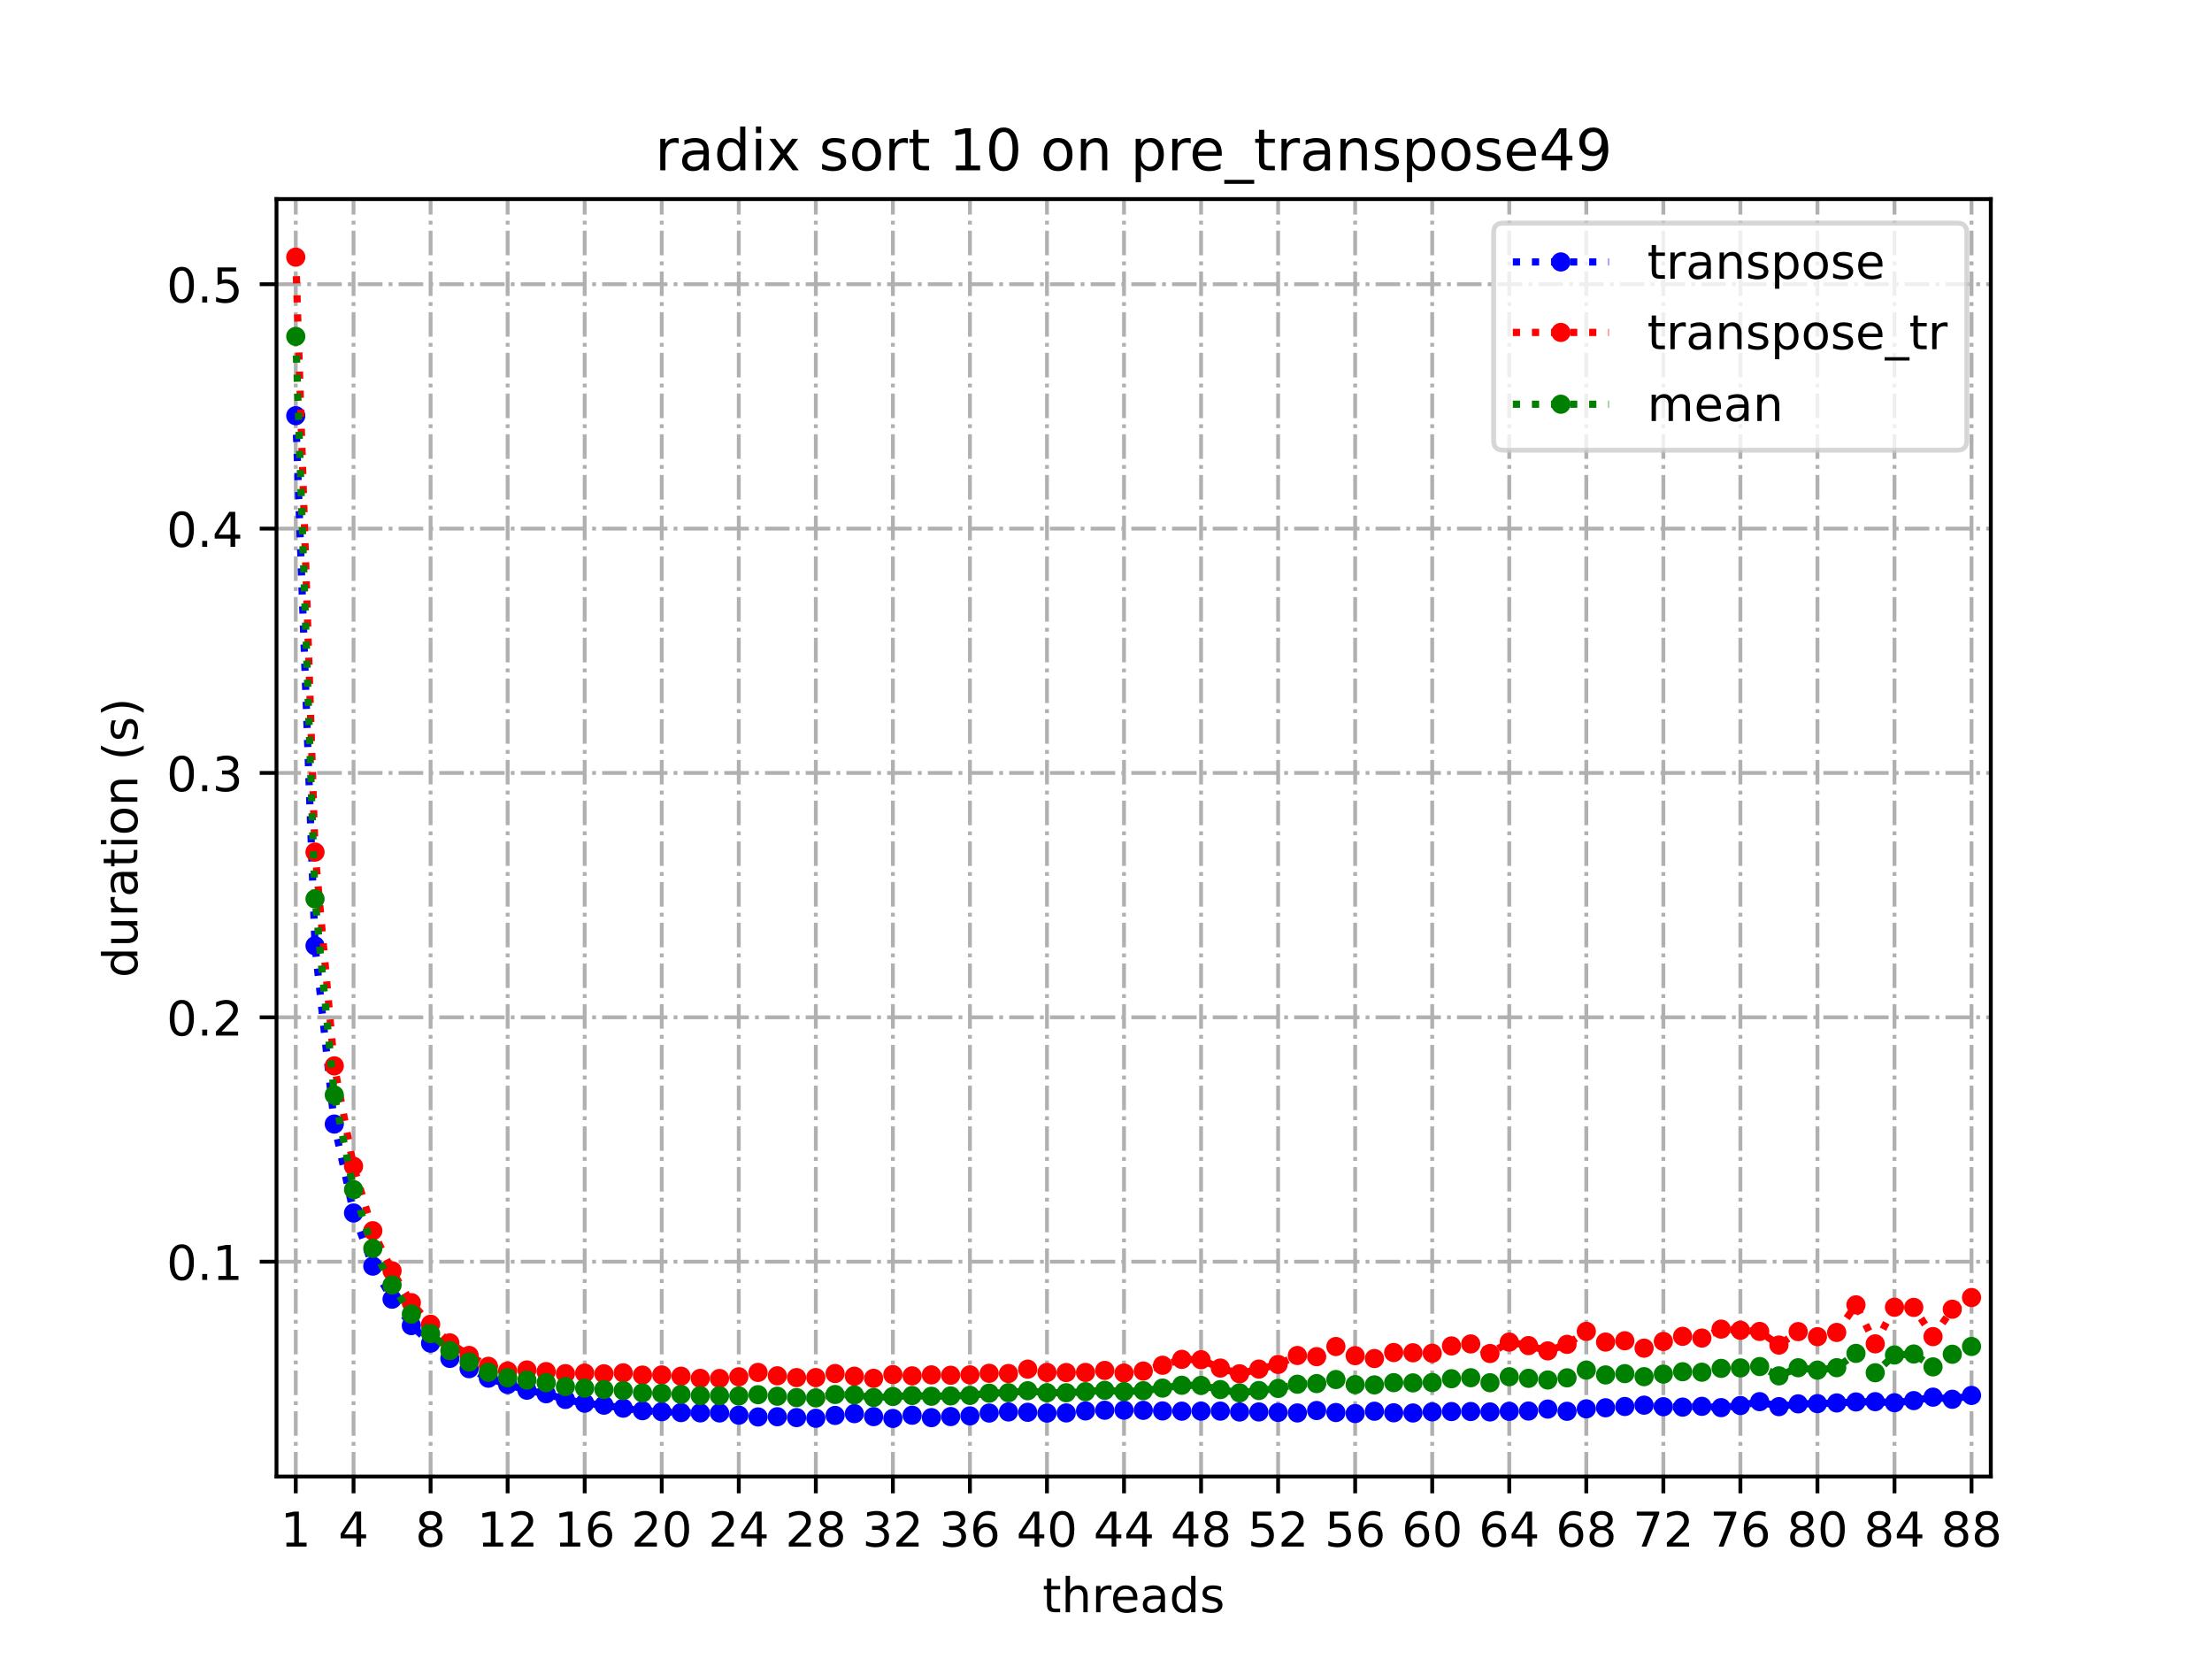 <?xml version="1.0" encoding="utf-8" standalone="no"?>
<!DOCTYPE svg PUBLIC "-//W3C//DTD SVG 1.1//EN"
  "http://www.w3.org/Graphics/SVG/1.1/DTD/svg11.dtd">
<!-- Created with matplotlib (https://matplotlib.org/) -->
<svg height="345.6pt" version="1.1" viewBox="0 0 460.8 345.6" width="460.8pt" xmlns="http://www.w3.org/2000/svg" xmlns:xlink="http://www.w3.org/1999/xlink">
 <defs>
  <style type="text/css">*{stroke-linecap:butt;stroke-linejoin:round;}</style>
 </defs>
 <g id="figure_1">
  <g id="patch_1">
   <path d="M 0 345.6 
L 460.8 345.6 
L 460.8 0 
L 0 0 
z
" style="fill:#ffffff;"/>
  </g>
  <g id="axes_1">
   <g id="patch_2">
    <path d="M 57.6 307.584 
L 414.72 307.584 
L 414.72 41.472 
L 57.6 41.472 
z
" style="fill:#ffffff;"/>
   </g>
   <g id="matplotlib.axis_1">
    <g id="xtick_1">
     <g id="line2d_1">
      <path clip-path="url(#p95e201eae5)" d="M 61.613 307.584 
L 61.613 41.472 
" style="fill:none;stroke:#b0b0b0;stroke-dasharray:5.12,1.28,0.8,1.28;stroke-dashoffset:0;stroke-width:0.8;"/>
     </g>
     <g id="line2d_2">
      <defs>
       <path d="M 0 0 
L 0 3.5 
" id="mfbe4ed94e6" style="stroke:#000000;stroke-width:0.8;"/>
      </defs>
      <g>
       <use style="stroke:#000000;stroke-width:0.8;" x="61.613" xlink:href="#mfbe4ed94e6" y="307.584"/>
      </g>
     </g>
     <g id="text_1">
      <!-- 1 -->
      <g transform="translate(58.431 322.182)scale(0.1 -0.1)">
       <defs>
        <path d="M 12.406 8.297 
L 28.516 8.297 
L 28.516 63.922 
L 10.984 60.406 
L 10.984 69.391 
L 28.422 72.906 
L 38.281 72.906 
L 38.281 8.297 
L 54.391 8.297 
L 54.391 0 
L 12.406 0 
z
" id="DejaVuSans-49"/>
       </defs>
       <use xlink:href="#DejaVuSans-49"/>
      </g>
     </g>
    </g>
    <g id="xtick_2">
     <g id="line2d_3">
      <path clip-path="url(#p95e201eae5)" d="M 73.65 307.584 
L 73.65 41.472 
" style="fill:none;stroke:#b0b0b0;stroke-dasharray:5.12,1.28,0.8,1.28;stroke-dashoffset:0;stroke-width:0.8;"/>
     </g>
     <g id="line2d_4">
      <g>
       <use style="stroke:#000000;stroke-width:0.8;" x="73.65" xlink:href="#mfbe4ed94e6" y="307.584"/>
      </g>
     </g>
     <g id="text_2">
      <!-- 4 -->
      <g transform="translate(70.469 322.182)scale(0.1 -0.1)">
       <defs>
        <path d="M 37.797 64.312 
L 12.891 25.391 
L 37.797 25.391 
z
M 35.203 72.906 
L 47.609 72.906 
L 47.609 25.391 
L 58.016 25.391 
L 58.016 17.188 
L 47.609 17.188 
L 47.609 0 
L 37.797 0 
L 37.797 17.188 
L 4.891 17.188 
L 4.891 26.703 
z
" id="DejaVuSans-52"/>
       </defs>
       <use xlink:href="#DejaVuSans-52"/>
      </g>
     </g>
    </g>
    <g id="xtick_3">
     <g id="line2d_5">
      <path clip-path="url(#p95e201eae5)" d="M 89.701 307.584 
L 89.701 41.472 
" style="fill:none;stroke:#b0b0b0;stroke-dasharray:5.12,1.28,0.8,1.28;stroke-dashoffset:0;stroke-width:0.8;"/>
     </g>
     <g id="line2d_6">
      <g>
       <use style="stroke:#000000;stroke-width:0.8;" x="89.701" xlink:href="#mfbe4ed94e6" y="307.584"/>
      </g>
     </g>
     <g id="text_3">
      <!-- 8 -->
      <g transform="translate(86.519 322.182)scale(0.1 -0.1)">
       <defs>
        <path d="M 31.781 34.625 
Q 24.75 34.625 20.719 30.859 
Q 16.703 27.094 16.703 20.516 
Q 16.703 13.922 20.719 10.156 
Q 24.75 6.391 31.781 6.391 
Q 38.812 6.391 42.859 10.172 
Q 46.922 13.969 46.922 20.516 
Q 46.922 27.094 42.891 30.859 
Q 38.875 34.625 31.781 34.625 
z
M 21.922 38.812 
Q 15.578 40.375 12.031 44.719 
Q 8.5 49.078 8.5 55.328 
Q 8.5 64.062 14.719 69.141 
Q 20.953 74.219 31.781 74.219 
Q 42.672 74.219 48.875 69.141 
Q 55.078 64.062 55.078 55.328 
Q 55.078 49.078 51.531 44.719 
Q 48 40.375 41.703 38.812 
Q 48.828 37.156 52.797 32.312 
Q 56.781 27.484 56.781 20.516 
Q 56.781 9.906 50.312 4.234 
Q 43.844 -1.422 31.781 -1.422 
Q 19.734 -1.422 13.25 4.234 
Q 6.781 9.906 6.781 20.516 
Q 6.781 27.484 10.781 32.312 
Q 14.797 37.156 21.922 38.812 
z
M 18.312 54.391 
Q 18.312 48.734 21.844 45.562 
Q 25.391 42.391 31.781 42.391 
Q 38.141 42.391 41.719 45.562 
Q 45.312 48.734 45.312 54.391 
Q 45.312 60.062 41.719 63.234 
Q 38.141 66.406 31.781 66.406 
Q 25.391 66.406 21.844 63.234 
Q 18.312 60.062 18.312 54.391 
z
" id="DejaVuSans-56"/>
       </defs>
       <use xlink:href="#DejaVuSans-56"/>
      </g>
     </g>
    </g>
    <g id="xtick_4">
     <g id="line2d_7">
      <path clip-path="url(#p95e201eae5)" d="M 105.751 307.584 
L 105.751 41.472 
" style="fill:none;stroke:#b0b0b0;stroke-dasharray:5.12,1.28,0.8,1.28;stroke-dashoffset:0;stroke-width:0.8;"/>
     </g>
     <g id="line2d_8">
      <g>
       <use style="stroke:#000000;stroke-width:0.8;" x="105.751" xlink:href="#mfbe4ed94e6" y="307.584"/>
      </g>
     </g>
     <g id="text_4">
      <!-- 12 -->
      <g transform="translate(99.389 322.182)scale(0.1 -0.1)">
       <defs>
        <path d="M 19.188 8.297 
L 53.609 8.297 
L 53.609 0 
L 7.328 0 
L 7.328 8.297 
Q 12.938 14.109 22.625 23.891 
Q 32.328 33.688 34.812 36.531 
Q 39.547 41.844 41.422 45.531 
Q 43.312 49.219 43.312 52.781 
Q 43.312 58.594 39.234 62.25 
Q 35.156 65.922 28.609 65.922 
Q 23.969 65.922 18.812 64.312 
Q 13.672 62.703 7.812 59.422 
L 7.812 69.391 
Q 13.766 71.781 18.938 73 
Q 24.125 74.219 28.422 74.219 
Q 39.75 74.219 46.484 68.547 
Q 53.219 62.891 53.219 53.422 
Q 53.219 48.922 51.531 44.891 
Q 49.859 40.875 45.406 35.406 
Q 44.188 33.984 37.641 27.219 
Q 31.109 20.453 19.188 8.297 
z
" id="DejaVuSans-50"/>
       </defs>
       <use xlink:href="#DejaVuSans-49"/>
       <use x="63.623" xlink:href="#DejaVuSans-50"/>
      </g>
     </g>
    </g>
    <g id="xtick_5">
     <g id="line2d_9">
      <path clip-path="url(#p95e201eae5)" d="M 121.801 307.584 
L 121.801 41.472 
" style="fill:none;stroke:#b0b0b0;stroke-dasharray:5.12,1.28,0.8,1.28;stroke-dashoffset:0;stroke-width:0.8;"/>
     </g>
     <g id="line2d_10">
      <g>
       <use style="stroke:#000000;stroke-width:0.8;" x="121.801" xlink:href="#mfbe4ed94e6" y="307.584"/>
      </g>
     </g>
     <g id="text_5">
      <!-- 16 -->
      <g transform="translate(115.439 322.182)scale(0.1 -0.1)">
       <defs>
        <path d="M 33.016 40.375 
Q 26.375 40.375 22.484 35.828 
Q 18.609 31.297 18.609 23.391 
Q 18.609 15.531 22.484 10.953 
Q 26.375 6.391 33.016 6.391 
Q 39.656 6.391 43.531 10.953 
Q 47.406 15.531 47.406 23.391 
Q 47.406 31.297 43.531 35.828 
Q 39.656 40.375 33.016 40.375 
z
M 52.594 71.297 
L 52.594 62.312 
Q 48.875 64.062 45.094 64.984 
Q 41.312 65.922 37.594 65.922 
Q 27.828 65.922 22.672 59.328 
Q 17.531 52.734 16.797 39.406 
Q 19.672 43.656 24.016 45.922 
Q 28.375 48.188 33.594 48.188 
Q 44.578 48.188 50.953 41.516 
Q 57.328 34.859 57.328 23.391 
Q 57.328 12.156 50.688 5.359 
Q 44.047 -1.422 33.016 -1.422 
Q 20.359 -1.422 13.672 8.266 
Q 6.984 17.969 6.984 36.375 
Q 6.984 53.656 15.188 63.938 
Q 23.391 74.219 37.203 74.219 
Q 40.922 74.219 44.703 73.484 
Q 48.484 72.75 52.594 71.297 
z
" id="DejaVuSans-54"/>
       </defs>
       <use xlink:href="#DejaVuSans-49"/>
       <use x="63.623" xlink:href="#DejaVuSans-54"/>
      </g>
     </g>
    </g>
    <g id="xtick_6">
     <g id="line2d_11">
      <path clip-path="url(#p95e201eae5)" d="M 137.852 307.584 
L 137.852 41.472 
" style="fill:none;stroke:#b0b0b0;stroke-dasharray:5.12,1.28,0.8,1.28;stroke-dashoffset:0;stroke-width:0.8;"/>
     </g>
     <g id="line2d_12">
      <g>
       <use style="stroke:#000000;stroke-width:0.8;" x="137.852" xlink:href="#mfbe4ed94e6" y="307.584"/>
      </g>
     </g>
     <g id="text_6">
      <!-- 20 -->
      <g transform="translate(131.489 322.182)scale(0.1 -0.1)">
       <defs>
        <path d="M 31.781 66.406 
Q 24.172 66.406 20.328 58.906 
Q 16.5 51.422 16.5 36.375 
Q 16.5 21.391 20.328 13.891 
Q 24.172 6.391 31.781 6.391 
Q 39.453 6.391 43.281 13.891 
Q 47.125 21.391 47.125 36.375 
Q 47.125 51.422 43.281 58.906 
Q 39.453 66.406 31.781 66.406 
z
M 31.781 74.219 
Q 44.047 74.219 50.516 64.516 
Q 56.984 54.828 56.984 36.375 
Q 56.984 17.969 50.516 8.266 
Q 44.047 -1.422 31.781 -1.422 
Q 19.531 -1.422 13.062 8.266 
Q 6.594 17.969 6.594 36.375 
Q 6.594 54.828 13.062 64.516 
Q 19.531 74.219 31.781 74.219 
z
" id="DejaVuSans-48"/>
       </defs>
       <use xlink:href="#DejaVuSans-50"/>
       <use x="63.623" xlink:href="#DejaVuSans-48"/>
      </g>
     </g>
    </g>
    <g id="xtick_7">
     <g id="line2d_13">
      <path clip-path="url(#p95e201eae5)" d="M 153.902 307.584 
L 153.902 41.472 
" style="fill:none;stroke:#b0b0b0;stroke-dasharray:5.12,1.28,0.8,1.28;stroke-dashoffset:0;stroke-width:0.8;"/>
     </g>
     <g id="line2d_14">
      <g>
       <use style="stroke:#000000;stroke-width:0.8;" x="153.902" xlink:href="#mfbe4ed94e6" y="307.584"/>
      </g>
     </g>
     <g id="text_7">
      <!-- 24 -->
      <g transform="translate(147.54 322.182)scale(0.1 -0.1)">
       <use xlink:href="#DejaVuSans-50"/>
       <use x="63.623" xlink:href="#DejaVuSans-52"/>
      </g>
     </g>
    </g>
    <g id="xtick_8">
     <g id="line2d_15">
      <path clip-path="url(#p95e201eae5)" d="M 169.952 307.584 
L 169.952 41.472 
" style="fill:none;stroke:#b0b0b0;stroke-dasharray:5.12,1.28,0.8,1.28;stroke-dashoffset:0;stroke-width:0.8;"/>
     </g>
     <g id="line2d_16">
      <g>
       <use style="stroke:#000000;stroke-width:0.8;" x="169.952" xlink:href="#mfbe4ed94e6" y="307.584"/>
      </g>
     </g>
     <g id="text_8">
      <!-- 28 -->
      <g transform="translate(163.59 322.182)scale(0.1 -0.1)">
       <use xlink:href="#DejaVuSans-50"/>
       <use x="63.623" xlink:href="#DejaVuSans-56"/>
      </g>
     </g>
    </g>
    <g id="xtick_9">
     <g id="line2d_17">
      <path clip-path="url(#p95e201eae5)" d="M 186.003 307.584 
L 186.003 41.472 
" style="fill:none;stroke:#b0b0b0;stroke-dasharray:5.12,1.28,0.8,1.28;stroke-dashoffset:0;stroke-width:0.8;"/>
     </g>
     <g id="line2d_18">
      <g>
       <use style="stroke:#000000;stroke-width:0.8;" x="186.003" xlink:href="#mfbe4ed94e6" y="307.584"/>
      </g>
     </g>
     <g id="text_9">
      <!-- 32 -->
      <g transform="translate(179.64 322.182)scale(0.1 -0.1)">
       <defs>
        <path d="M 40.578 39.312 
Q 47.656 37.797 51.625 33 
Q 55.609 28.219 55.609 21.188 
Q 55.609 10.406 48.188 4.484 
Q 40.766 -1.422 27.094 -1.422 
Q 22.516 -1.422 17.656 -0.516 
Q 12.797 0.391 7.625 2.203 
L 7.625 11.719 
Q 11.719 9.328 16.594 8.109 
Q 21.484 6.891 26.812 6.891 
Q 36.078 6.891 40.938 10.547 
Q 45.797 14.203 45.797 21.188 
Q 45.797 27.641 41.281 31.266 
Q 36.766 34.906 28.719 34.906 
L 20.219 34.906 
L 20.219 43.016 
L 29.109 43.016 
Q 36.375 43.016 40.234 45.922 
Q 44.094 48.828 44.094 54.297 
Q 44.094 59.906 40.109 62.906 
Q 36.141 65.922 28.719 65.922 
Q 24.656 65.922 20.016 65.031 
Q 15.375 64.156 9.812 62.312 
L 9.812 71.094 
Q 15.438 72.656 20.344 73.438 
Q 25.25 74.219 29.594 74.219 
Q 40.828 74.219 47.359 69.109 
Q 53.906 64.016 53.906 55.328 
Q 53.906 49.266 50.438 45.094 
Q 46.969 40.922 40.578 39.312 
z
" id="DejaVuSans-51"/>
       </defs>
       <use xlink:href="#DejaVuSans-51"/>
       <use x="63.623" xlink:href="#DejaVuSans-50"/>
      </g>
     </g>
    </g>
    <g id="xtick_10">
     <g id="line2d_19">
      <path clip-path="url(#p95e201eae5)" d="M 202.053 307.584 
L 202.053 41.472 
" style="fill:none;stroke:#b0b0b0;stroke-dasharray:5.12,1.28,0.8,1.28;stroke-dashoffset:0;stroke-width:0.8;"/>
     </g>
     <g id="line2d_20">
      <g>
       <use style="stroke:#000000;stroke-width:0.8;" x="202.053" xlink:href="#mfbe4ed94e6" y="307.584"/>
      </g>
     </g>
     <g id="text_10">
      <!-- 36 -->
      <g transform="translate(195.691 322.182)scale(0.1 -0.1)">
       <use xlink:href="#DejaVuSans-51"/>
       <use x="63.623" xlink:href="#DejaVuSans-54"/>
      </g>
     </g>
    </g>
    <g id="xtick_11">
     <g id="line2d_21">
      <path clip-path="url(#p95e201eae5)" d="M 218.103 307.584 
L 218.103 41.472 
" style="fill:none;stroke:#b0b0b0;stroke-dasharray:5.12,1.28,0.8,1.28;stroke-dashoffset:0;stroke-width:0.8;"/>
     </g>
     <g id="line2d_22">
      <g>
       <use style="stroke:#000000;stroke-width:0.8;" x="218.103" xlink:href="#mfbe4ed94e6" y="307.584"/>
      </g>
     </g>
     <g id="text_11">
      <!-- 40 -->
      <g transform="translate(211.741 322.182)scale(0.1 -0.1)">
       <use xlink:href="#DejaVuSans-52"/>
       <use x="63.623" xlink:href="#DejaVuSans-48"/>
      </g>
     </g>
    </g>
    <g id="xtick_12">
     <g id="line2d_23">
      <path clip-path="url(#p95e201eae5)" d="M 234.154 307.584 
L 234.154 41.472 
" style="fill:none;stroke:#b0b0b0;stroke-dasharray:5.12,1.28,0.8,1.28;stroke-dashoffset:0;stroke-width:0.8;"/>
     </g>
     <g id="line2d_24">
      <g>
       <use style="stroke:#000000;stroke-width:0.8;" x="234.154" xlink:href="#mfbe4ed94e6" y="307.584"/>
      </g>
     </g>
     <g id="text_12">
      <!-- 44 -->
      <g transform="translate(227.791 322.182)scale(0.1 -0.1)">
       <use xlink:href="#DejaVuSans-52"/>
       <use x="63.623" xlink:href="#DejaVuSans-52"/>
      </g>
     </g>
    </g>
    <g id="xtick_13">
     <g id="line2d_25">
      <path clip-path="url(#p95e201eae5)" d="M 250.204 307.584 
L 250.204 41.472 
" style="fill:none;stroke:#b0b0b0;stroke-dasharray:5.12,1.28,0.8,1.28;stroke-dashoffset:0;stroke-width:0.8;"/>
     </g>
     <g id="line2d_26">
      <g>
       <use style="stroke:#000000;stroke-width:0.8;" x="250.204" xlink:href="#mfbe4ed94e6" y="307.584"/>
      </g>
     </g>
     <g id="text_13">
      <!-- 48 -->
      <g transform="translate(243.842 322.182)scale(0.1 -0.1)">
       <use xlink:href="#DejaVuSans-52"/>
       <use x="63.623" xlink:href="#DejaVuSans-56"/>
      </g>
     </g>
    </g>
    <g id="xtick_14">
     <g id="line2d_27">
      <path clip-path="url(#p95e201eae5)" d="M 266.254 307.584 
L 266.254 41.472 
" style="fill:none;stroke:#b0b0b0;stroke-dasharray:5.12,1.28,0.8,1.28;stroke-dashoffset:0;stroke-width:0.8;"/>
     </g>
     <g id="line2d_28">
      <g>
       <use style="stroke:#000000;stroke-width:0.8;" x="266.254" xlink:href="#mfbe4ed94e6" y="307.584"/>
      </g>
     </g>
     <g id="text_14">
      <!-- 52 -->
      <g transform="translate(259.892 322.182)scale(0.1 -0.1)">
       <defs>
        <path d="M 10.797 72.906 
L 49.516 72.906 
L 49.516 64.594 
L 19.828 64.594 
L 19.828 46.734 
Q 21.969 47.469 24.109 47.828 
Q 26.266 48.188 28.422 48.188 
Q 40.625 48.188 47.75 41.5 
Q 54.891 34.812 54.891 23.391 
Q 54.891 11.625 47.562 5.094 
Q 40.234 -1.422 26.906 -1.422 
Q 22.312 -1.422 17.547 -0.641 
Q 12.797 0.141 7.719 1.703 
L 7.719 11.625 
Q 12.109 9.234 16.797 8.062 
Q 21.484 6.891 26.703 6.891 
Q 35.156 6.891 40.078 11.328 
Q 45.016 15.766 45.016 23.391 
Q 45.016 31 40.078 35.438 
Q 35.156 39.891 26.703 39.891 
Q 22.75 39.891 18.812 39.016 
Q 14.891 38.141 10.797 36.281 
z
" id="DejaVuSans-53"/>
       </defs>
       <use xlink:href="#DejaVuSans-53"/>
       <use x="63.623" xlink:href="#DejaVuSans-50"/>
      </g>
     </g>
    </g>
    <g id="xtick_15">
     <g id="line2d_29">
      <path clip-path="url(#p95e201eae5)" d="M 282.305 307.584 
L 282.305 41.472 
" style="fill:none;stroke:#b0b0b0;stroke-dasharray:5.12,1.28,0.8,1.28;stroke-dashoffset:0;stroke-width:0.8;"/>
     </g>
     <g id="line2d_30">
      <g>
       <use style="stroke:#000000;stroke-width:0.8;" x="282.305" xlink:href="#mfbe4ed94e6" y="307.584"/>
      </g>
     </g>
     <g id="text_15">
      <!-- 56 -->
      <g transform="translate(275.942 322.182)scale(0.1 -0.1)">
       <use xlink:href="#DejaVuSans-53"/>
       <use x="63.623" xlink:href="#DejaVuSans-54"/>
      </g>
     </g>
    </g>
    <g id="xtick_16">
     <g id="line2d_31">
      <path clip-path="url(#p95e201eae5)" d="M 298.355 307.584 
L 298.355 41.472 
" style="fill:none;stroke:#b0b0b0;stroke-dasharray:5.12,1.28,0.8,1.28;stroke-dashoffset:0;stroke-width:0.8;"/>
     </g>
     <g id="line2d_32">
      <g>
       <use style="stroke:#000000;stroke-width:0.8;" x="298.355" xlink:href="#mfbe4ed94e6" y="307.584"/>
      </g>
     </g>
     <g id="text_16">
      <!-- 60 -->
      <g transform="translate(291.993 322.182)scale(0.1 -0.1)">
       <use xlink:href="#DejaVuSans-54"/>
       <use x="63.623" xlink:href="#DejaVuSans-48"/>
      </g>
     </g>
    </g>
    <g id="xtick_17">
     <g id="line2d_33">
      <path clip-path="url(#p95e201eae5)" d="M 314.405 307.584 
L 314.405 41.472 
" style="fill:none;stroke:#b0b0b0;stroke-dasharray:5.12,1.28,0.8,1.28;stroke-dashoffset:0;stroke-width:0.8;"/>
     </g>
     <g id="line2d_34">
      <g>
       <use style="stroke:#000000;stroke-width:0.8;" x="314.405" xlink:href="#mfbe4ed94e6" y="307.584"/>
      </g>
     </g>
     <g id="text_17">
      <!-- 64 -->
      <g transform="translate(308.043 322.182)scale(0.1 -0.1)">
       <use xlink:href="#DejaVuSans-54"/>
       <use x="63.623" xlink:href="#DejaVuSans-52"/>
      </g>
     </g>
    </g>
    <g id="xtick_18">
     <g id="line2d_35">
      <path clip-path="url(#p95e201eae5)" d="M 330.456 307.584 
L 330.456 41.472 
" style="fill:none;stroke:#b0b0b0;stroke-dasharray:5.12,1.28,0.8,1.28;stroke-dashoffset:0;stroke-width:0.8;"/>
     </g>
     <g id="line2d_36">
      <g>
       <use style="stroke:#000000;stroke-width:0.8;" x="330.456" xlink:href="#mfbe4ed94e6" y="307.584"/>
      </g>
     </g>
     <g id="text_18">
      <!-- 68 -->
      <g transform="translate(324.093 322.182)scale(0.1 -0.1)">
       <use xlink:href="#DejaVuSans-54"/>
       <use x="63.623" xlink:href="#DejaVuSans-56"/>
      </g>
     </g>
    </g>
    <g id="xtick_19">
     <g id="line2d_37">
      <path clip-path="url(#p95e201eae5)" d="M 346.506 307.584 
L 346.506 41.472 
" style="fill:none;stroke:#b0b0b0;stroke-dasharray:5.12,1.28,0.8,1.28;stroke-dashoffset:0;stroke-width:0.8;"/>
     </g>
     <g id="line2d_38">
      <g>
       <use style="stroke:#000000;stroke-width:0.8;" x="346.506" xlink:href="#mfbe4ed94e6" y="307.584"/>
      </g>
     </g>
     <g id="text_19">
      <!-- 72 -->
      <g transform="translate(340.144 322.182)scale(0.1 -0.1)">
       <defs>
        <path d="M 8.203 72.906 
L 55.078 72.906 
L 55.078 68.703 
L 28.609 0 
L 18.312 0 
L 43.219 64.594 
L 8.203 64.594 
z
" id="DejaVuSans-55"/>
       </defs>
       <use xlink:href="#DejaVuSans-55"/>
       <use x="63.623" xlink:href="#DejaVuSans-50"/>
      </g>
     </g>
    </g>
    <g id="xtick_20">
     <g id="line2d_39">
      <path clip-path="url(#p95e201eae5)" d="M 362.556 307.584 
L 362.556 41.472 
" style="fill:none;stroke:#b0b0b0;stroke-dasharray:5.12,1.28,0.8,1.28;stroke-dashoffset:0;stroke-width:0.8;"/>
     </g>
     <g id="line2d_40">
      <g>
       <use style="stroke:#000000;stroke-width:0.8;" x="362.556" xlink:href="#mfbe4ed94e6" y="307.584"/>
      </g>
     </g>
     <g id="text_20">
      <!-- 76 -->
      <g transform="translate(356.194 322.182)scale(0.1 -0.1)">
       <use xlink:href="#DejaVuSans-55"/>
       <use x="63.623" xlink:href="#DejaVuSans-54"/>
      </g>
     </g>
    </g>
    <g id="xtick_21">
     <g id="line2d_41">
      <path clip-path="url(#p95e201eae5)" d="M 378.607 307.584 
L 378.607 41.472 
" style="fill:none;stroke:#b0b0b0;stroke-dasharray:5.12,1.28,0.8,1.28;stroke-dashoffset:0;stroke-width:0.8;"/>
     </g>
     <g id="line2d_42">
      <g>
       <use style="stroke:#000000;stroke-width:0.8;" x="378.607" xlink:href="#mfbe4ed94e6" y="307.584"/>
      </g>
     </g>
     <g id="text_21">
      <!-- 80 -->
      <g transform="translate(372.244 322.182)scale(0.1 -0.1)">
       <use xlink:href="#DejaVuSans-56"/>
       <use x="63.623" xlink:href="#DejaVuSans-48"/>
      </g>
     </g>
    </g>
    <g id="xtick_22">
     <g id="line2d_43">
      <path clip-path="url(#p95e201eae5)" d="M 394.657 307.584 
L 394.657 41.472 
" style="fill:none;stroke:#b0b0b0;stroke-dasharray:5.12,1.28,0.8,1.28;stroke-dashoffset:0;stroke-width:0.8;"/>
     </g>
     <g id="line2d_44">
      <g>
       <use style="stroke:#000000;stroke-width:0.8;" x="394.657" xlink:href="#mfbe4ed94e6" y="307.584"/>
      </g>
     </g>
     <g id="text_22">
      <!-- 84 -->
      <g transform="translate(388.295 322.182)scale(0.1 -0.1)">
       <use xlink:href="#DejaVuSans-56"/>
       <use x="63.623" xlink:href="#DejaVuSans-52"/>
      </g>
     </g>
    </g>
    <g id="xtick_23">
     <g id="line2d_45">
      <path clip-path="url(#p95e201eae5)" d="M 410.707 307.584 
L 410.707 41.472 
" style="fill:none;stroke:#b0b0b0;stroke-dasharray:5.12,1.28,0.8,1.28;stroke-dashoffset:0;stroke-width:0.8;"/>
     </g>
     <g id="line2d_46">
      <g>
       <use style="stroke:#000000;stroke-width:0.8;" x="410.707" xlink:href="#mfbe4ed94e6" y="307.584"/>
      </g>
     </g>
     <g id="text_23">
      <!-- 88 -->
      <g transform="translate(404.345 322.182)scale(0.1 -0.1)">
       <use xlink:href="#DejaVuSans-56"/>
       <use x="63.623" xlink:href="#DejaVuSans-56"/>
      </g>
     </g>
    </g>
    <g id="text_24">
     <!-- threads -->
     <g transform="translate(217.169 335.861)scale(0.1 -0.1)">
      <defs>
       <path d="M 18.312 70.219 
L 18.312 54.688 
L 36.812 54.688 
L 36.812 47.703 
L 18.312 47.703 
L 18.312 18.016 
Q 18.312 11.328 20.141 9.422 
Q 21.969 7.516 27.594 7.516 
L 36.812 7.516 
L 36.812 0 
L 27.594 0 
Q 17.188 0 13.234 3.875 
Q 9.281 7.766 9.281 18.016 
L 9.281 47.703 
L 2.688 47.703 
L 2.688 54.688 
L 9.281 54.688 
L 9.281 70.219 
z
" id="DejaVuSans-116"/>
       <path d="M 54.891 33.016 
L 54.891 0 
L 45.906 0 
L 45.906 32.719 
Q 45.906 40.484 42.875 44.328 
Q 39.844 48.188 33.797 48.188 
Q 26.516 48.188 22.312 43.547 
Q 18.109 38.922 18.109 30.906 
L 18.109 0 
L 9.078 0 
L 9.078 75.984 
L 18.109 75.984 
L 18.109 46.188 
Q 21.344 51.125 25.703 53.562 
Q 30.078 56 35.797 56 
Q 45.219 56 50.047 50.172 
Q 54.891 44.344 54.891 33.016 
z
" id="DejaVuSans-104"/>
       <path d="M 41.109 46.297 
Q 39.594 47.172 37.812 47.578 
Q 36.031 48 33.891 48 
Q 26.266 48 22.188 43.047 
Q 18.109 38.094 18.109 28.812 
L 18.109 0 
L 9.078 0 
L 9.078 54.688 
L 18.109 54.688 
L 18.109 46.188 
Q 20.953 51.172 25.484 53.578 
Q 30.031 56 36.531 56 
Q 37.453 56 38.578 55.875 
Q 39.703 55.766 41.062 55.516 
z
" id="DejaVuSans-114"/>
       <path d="M 56.203 29.594 
L 56.203 25.203 
L 14.891 25.203 
Q 15.484 15.922 20.484 11.062 
Q 25.484 6.203 34.422 6.203 
Q 39.594 6.203 44.453 7.469 
Q 49.312 8.734 54.109 11.281 
L 54.109 2.781 
Q 49.266 0.734 44.188 -0.344 
Q 39.109 -1.422 33.891 -1.422 
Q 20.797 -1.422 13.156 6.188 
Q 5.516 13.812 5.516 26.812 
Q 5.516 40.234 12.766 48.109 
Q 20.016 56 32.328 56 
Q 43.359 56 49.781 48.891 
Q 56.203 41.797 56.203 29.594 
z
M 47.219 32.234 
Q 47.125 39.594 43.094 43.984 
Q 39.062 48.391 32.422 48.391 
Q 24.906 48.391 20.391 44.141 
Q 15.875 39.891 15.188 32.172 
z
" id="DejaVuSans-101"/>
       <path d="M 34.281 27.484 
Q 23.391 27.484 19.188 25 
Q 14.984 22.516 14.984 16.5 
Q 14.984 11.719 18.141 8.906 
Q 21.297 6.109 26.703 6.109 
Q 34.188 6.109 38.703 11.406 
Q 43.219 16.703 43.219 25.484 
L 43.219 27.484 
z
M 52.203 31.203 
L 52.203 0 
L 43.219 0 
L 43.219 8.297 
Q 40.141 3.328 35.547 0.953 
Q 30.953 -1.422 24.312 -1.422 
Q 15.922 -1.422 10.953 3.297 
Q 6 8.016 6 15.922 
Q 6 25.141 12.172 29.828 
Q 18.359 34.516 30.609 34.516 
L 43.219 34.516 
L 43.219 35.406 
Q 43.219 41.609 39.141 45 
Q 35.062 48.391 27.688 48.391 
Q 23 48.391 18.547 47.266 
Q 14.109 46.141 10.016 43.891 
L 10.016 52.203 
Q 14.938 54.109 19.578 55.047 
Q 24.219 56 28.609 56 
Q 40.484 56 46.344 49.844 
Q 52.203 43.703 52.203 31.203 
z
" id="DejaVuSans-97"/>
       <path d="M 45.406 46.391 
L 45.406 75.984 
L 54.391 75.984 
L 54.391 0 
L 45.406 0 
L 45.406 8.203 
Q 42.578 3.328 38.25 0.953 
Q 33.938 -1.422 27.875 -1.422 
Q 17.969 -1.422 11.734 6.484 
Q 5.516 14.406 5.516 27.297 
Q 5.516 40.188 11.734 48.094 
Q 17.969 56 27.875 56 
Q 33.938 56 38.25 53.625 
Q 42.578 51.266 45.406 46.391 
z
M 14.797 27.297 
Q 14.797 17.391 18.875 11.75 
Q 22.953 6.109 30.078 6.109 
Q 37.203 6.109 41.297 11.75 
Q 45.406 17.391 45.406 27.297 
Q 45.406 37.203 41.297 42.844 
Q 37.203 48.484 30.078 48.484 
Q 22.953 48.484 18.875 42.844 
Q 14.797 37.203 14.797 27.297 
z
" id="DejaVuSans-100"/>
       <path d="M 44.281 53.078 
L 44.281 44.578 
Q 40.484 46.531 36.375 47.5 
Q 32.281 48.484 27.875 48.484 
Q 21.188 48.484 17.844 46.438 
Q 14.5 44.391 14.5 40.281 
Q 14.5 37.156 16.891 35.375 
Q 19.281 33.594 26.516 31.984 
L 29.594 31.297 
Q 39.156 29.25 43.188 25.516 
Q 47.219 21.781 47.219 15.094 
Q 47.219 7.469 41.188 3.016 
Q 35.156 -1.422 24.609 -1.422 
Q 20.219 -1.422 15.453 -0.562 
Q 10.688 0.297 5.422 2 
L 5.422 11.281 
Q 10.406 8.688 15.234 7.391 
Q 20.062 6.109 24.812 6.109 
Q 31.156 6.109 34.562 8.281 
Q 37.984 10.453 37.984 14.406 
Q 37.984 18.062 35.516 20.016 
Q 33.062 21.969 24.703 23.781 
L 21.578 24.516 
Q 13.234 26.266 9.516 29.906 
Q 5.812 33.547 5.812 39.891 
Q 5.812 47.609 11.281 51.797 
Q 16.75 56 26.812 56 
Q 31.781 56 36.172 55.266 
Q 40.578 54.547 44.281 53.078 
z
" id="DejaVuSans-115"/>
      </defs>
      <use xlink:href="#DejaVuSans-116"/>
      <use x="39.209" xlink:href="#DejaVuSans-104"/>
      <use x="102.588" xlink:href="#DejaVuSans-114"/>
      <use x="141.451" xlink:href="#DejaVuSans-101"/>
      <use x="202.975" xlink:href="#DejaVuSans-97"/>
      <use x="264.254" xlink:href="#DejaVuSans-100"/>
      <use x="327.73" xlink:href="#DejaVuSans-115"/>
     </g>
    </g>
   </g>
   <g id="matplotlib.axis_2">
    <g id="ytick_1">
     <g id="line2d_47">
      <path clip-path="url(#p95e201eae5)" d="M 57.6 262.833 
L 414.72 262.833 
" style="fill:none;stroke:#b0b0b0;stroke-dasharray:5.12,1.28,0.8,1.28;stroke-dashoffset:0;stroke-width:0.8;"/>
     </g>
     <g id="line2d_48">
      <defs>
       <path d="M 0 0 
L -3.5 0 
" id="m7fb7a050f9" style="stroke:#000000;stroke-width:0.8;"/>
      </defs>
      <g>
       <use style="stroke:#000000;stroke-width:0.8;" x="57.6" xlink:href="#m7fb7a050f9" y="262.833"/>
      </g>
     </g>
     <g id="text_25">
      <!-- 0.1 -->
      <g transform="translate(34.697 266.632)scale(0.1 -0.1)">
       <defs>
        <path d="M 10.688 12.406 
L 21 12.406 
L 21 0 
L 10.688 0 
z
" id="DejaVuSans-46"/>
       </defs>
       <use xlink:href="#DejaVuSans-48"/>
       <use x="63.623" xlink:href="#DejaVuSans-46"/>
       <use x="95.41" xlink:href="#DejaVuSans-49"/>
      </g>
     </g>
    </g>
    <g id="ytick_2">
     <g id="line2d_49">
      <path clip-path="url(#p95e201eae5)" d="M 57.6 211.927 
L 414.72 211.927 
" style="fill:none;stroke:#b0b0b0;stroke-dasharray:5.12,1.28,0.8,1.28;stroke-dashoffset:0;stroke-width:0.8;"/>
     </g>
     <g id="line2d_50">
      <g>
       <use style="stroke:#000000;stroke-width:0.8;" x="57.6" xlink:href="#m7fb7a050f9" y="211.927"/>
      </g>
     </g>
     <g id="text_26">
      <!-- 0.2 -->
      <g transform="translate(34.697 215.726)scale(0.1 -0.1)">
       <use xlink:href="#DejaVuSans-48"/>
       <use x="63.623" xlink:href="#DejaVuSans-46"/>
       <use x="95.41" xlink:href="#DejaVuSans-50"/>
      </g>
     </g>
    </g>
    <g id="ytick_3">
     <g id="line2d_51">
      <path clip-path="url(#p95e201eae5)" d="M 57.6 161.021 
L 414.72 161.021 
" style="fill:none;stroke:#b0b0b0;stroke-dasharray:5.12,1.28,0.8,1.28;stroke-dashoffset:0;stroke-width:0.8;"/>
     </g>
     <g id="line2d_52">
      <g>
       <use style="stroke:#000000;stroke-width:0.8;" x="57.6" xlink:href="#m7fb7a050f9" y="161.021"/>
      </g>
     </g>
     <g id="text_27">
      <!-- 0.3 -->
      <g transform="translate(34.697 164.82)scale(0.1 -0.1)">
       <use xlink:href="#DejaVuSans-48"/>
       <use x="63.623" xlink:href="#DejaVuSans-46"/>
       <use x="95.41" xlink:href="#DejaVuSans-51"/>
      </g>
     </g>
    </g>
    <g id="ytick_4">
     <g id="line2d_53">
      <path clip-path="url(#p95e201eae5)" d="M 57.6 110.115 
L 414.72 110.115 
" style="fill:none;stroke:#b0b0b0;stroke-dasharray:5.12,1.28,0.8,1.28;stroke-dashoffset:0;stroke-width:0.8;"/>
     </g>
     <g id="line2d_54">
      <g>
       <use style="stroke:#000000;stroke-width:0.8;" x="57.6" xlink:href="#m7fb7a050f9" y="110.115"/>
      </g>
     </g>
     <g id="text_28">
      <!-- 0.4 -->
      <g transform="translate(34.697 113.915)scale(0.1 -0.1)">
       <use xlink:href="#DejaVuSans-48"/>
       <use x="63.623" xlink:href="#DejaVuSans-46"/>
       <use x="95.41" xlink:href="#DejaVuSans-52"/>
      </g>
     </g>
    </g>
    <g id="ytick_5">
     <g id="line2d_55">
      <path clip-path="url(#p95e201eae5)" d="M 57.6 59.209 
L 414.72 59.209 
" style="fill:none;stroke:#b0b0b0;stroke-dasharray:5.12,1.28,0.8,1.28;stroke-dashoffset:0;stroke-width:0.8;"/>
     </g>
     <g id="line2d_56">
      <g>
       <use style="stroke:#000000;stroke-width:0.8;" x="57.6" xlink:href="#m7fb7a050f9" y="59.209"/>
      </g>
     </g>
     <g id="text_29">
      <!-- 0.5 -->
      <g transform="translate(34.697 63.009)scale(0.1 -0.1)">
       <use xlink:href="#DejaVuSans-48"/>
       <use x="63.623" xlink:href="#DejaVuSans-46"/>
       <use x="95.41" xlink:href="#DejaVuSans-53"/>
      </g>
     </g>
    </g>
    <g id="text_30">
     <!-- duration (s) -->
     <g transform="translate(28.617 203.663)rotate(-90)scale(0.1 -0.1)">
      <defs>
       <path d="M 8.5 21.578 
L 8.5 54.688 
L 17.484 54.688 
L 17.484 21.922 
Q 17.484 14.156 20.5 10.266 
Q 23.531 6.391 29.594 6.391 
Q 36.859 6.391 41.078 11.031 
Q 45.312 15.672 45.312 23.688 
L 45.312 54.688 
L 54.297 54.688 
L 54.297 0 
L 45.312 0 
L 45.312 8.406 
Q 42.047 3.422 37.719 1 
Q 33.406 -1.422 27.688 -1.422 
Q 18.266 -1.422 13.375 4.438 
Q 8.5 10.297 8.5 21.578 
z
M 31.109 56 
z
" id="DejaVuSans-117"/>
       <path d="M 9.422 54.688 
L 18.406 54.688 
L 18.406 0 
L 9.422 0 
z
M 9.422 75.984 
L 18.406 75.984 
L 18.406 64.594 
L 9.422 64.594 
z
" id="DejaVuSans-105"/>
       <path d="M 30.609 48.391 
Q 23.391 48.391 19.188 42.75 
Q 14.984 37.109 14.984 27.297 
Q 14.984 17.484 19.156 11.844 
Q 23.344 6.203 30.609 6.203 
Q 37.797 6.203 41.984 11.859 
Q 46.188 17.531 46.188 27.297 
Q 46.188 37.016 41.984 42.703 
Q 37.797 48.391 30.609 48.391 
z
M 30.609 56 
Q 42.328 56 49.016 48.375 
Q 55.719 40.766 55.719 27.297 
Q 55.719 13.875 49.016 6.219 
Q 42.328 -1.422 30.609 -1.422 
Q 18.844 -1.422 12.172 6.219 
Q 5.516 13.875 5.516 27.297 
Q 5.516 40.766 12.172 48.375 
Q 18.844 56 30.609 56 
z
" id="DejaVuSans-111"/>
       <path d="M 54.891 33.016 
L 54.891 0 
L 45.906 0 
L 45.906 32.719 
Q 45.906 40.484 42.875 44.328 
Q 39.844 48.188 33.797 48.188 
Q 26.516 48.188 22.312 43.547 
Q 18.109 38.922 18.109 30.906 
L 18.109 0 
L 9.078 0 
L 9.078 54.688 
L 18.109 54.688 
L 18.109 46.188 
Q 21.344 51.125 25.703 53.562 
Q 30.078 56 35.797 56 
Q 45.219 56 50.047 50.172 
Q 54.891 44.344 54.891 33.016 
z
" id="DejaVuSans-110"/>
       <path id="DejaVuSans-32"/>
       <path d="M 31 75.875 
Q 24.469 64.656 21.281 53.656 
Q 18.109 42.672 18.109 31.391 
Q 18.109 20.125 21.312 9.062 
Q 24.516 -2 31 -13.188 
L 23.188 -13.188 
Q 15.875 -1.703 12.234 9.375 
Q 8.594 20.453 8.594 31.391 
Q 8.594 42.281 12.203 53.312 
Q 15.828 64.359 23.188 75.875 
z
" id="DejaVuSans-40"/>
       <path d="M 8.016 75.875 
L 15.828 75.875 
Q 23.141 64.359 26.781 53.312 
Q 30.422 42.281 30.422 31.391 
Q 30.422 20.453 26.781 9.375 
Q 23.141 -1.703 15.828 -13.188 
L 8.016 -13.188 
Q 14.5 -2 17.703 9.062 
Q 20.906 20.125 20.906 31.391 
Q 20.906 42.672 17.703 53.656 
Q 14.5 64.656 8.016 75.875 
z
" id="DejaVuSans-41"/>
      </defs>
      <use xlink:href="#DejaVuSans-100"/>
      <use x="63.477" xlink:href="#DejaVuSans-117"/>
      <use x="126.855" xlink:href="#DejaVuSans-114"/>
      <use x="167.969" xlink:href="#DejaVuSans-97"/>
      <use x="229.248" xlink:href="#DejaVuSans-116"/>
      <use x="268.457" xlink:href="#DejaVuSans-105"/>
      <use x="296.24" xlink:href="#DejaVuSans-111"/>
      <use x="357.422" xlink:href="#DejaVuSans-110"/>
      <use x="420.801" xlink:href="#DejaVuSans-32"/>
      <use x="452.588" xlink:href="#DejaVuSans-40"/>
      <use x="491.602" xlink:href="#DejaVuSans-115"/>
      <use x="543.701" xlink:href="#DejaVuSans-41"/>
     </g>
    </g>
   </g>
   <g id="line2d_57">
    <path clip-path="url(#p95e201eae5)" d="M 61.613 86.6 
L 65.625 197.015 
L 69.638 234.161 
L 73.65 252.688 
L 77.663 263.76 
L 81.676 270.642 
L 85.688 276.141 
L 89.701 279.804 
L 93.713 282.981 
L 97.726 285.122 
L 101.738 287.103 
L 105.751 288.417 
L 109.764 289.607 
L 113.776 290.343 
L 117.789 291.533 
L 121.801 292.311 
L 125.814 292.725 
L 129.827 293.349 
L 133.839 293.872 
L 137.852 294.082 
L 141.864 294.267 
L 145.877 294.33 
L 149.889 294.342 
L 153.902 294.804 
L 157.915 295.178 
L 161.927 295.129 
L 165.94 295.31 
L 169.952 295.453 
L 173.965 294.863 
L 177.978 294.489 
L 181.99 295.11 
L 186.003 295.488 
L 190.015 294.819 
L 194.028 295.321 
L 198.04 295.1 
L 202.053 294.961 
L 206.066 294.365 
L 210.078 294.137 
L 214.091 294.207 
L 218.103 294.373 
L 222.116 294.337 
L 226.129 293.923 
L 230.141 293.779 
L 234.154 293.759 
L 238.166 293.8 
L 242.179 293.921 
L 246.191 293.973 
L 250.204 293.963 
L 254.217 293.962 
L 258.229 294.146 
L 262.242 294.135 
L 266.254 294.231 
L 270.267 294.342 
L 274.28 293.836 
L 278.292 294.254 
L 282.305 294.469 
L 286.317 293.986 
L 290.33 294.311 
L 294.342 294.35 
L 298.355 294.116 
L 302.368 294.054 
L 306.38 294.045 
L 310.393 294.131 
L 314.405 294.006 
L 318.418 293.946 
L 322.431 293.536 
L 326.443 294 
L 330.456 293.486 
L 334.468 293.269 
L 338.481 292.999 
L 342.493 292.724 
L 346.506 293.044 
L 350.519 293.128 
L 354.531 292.967 
L 358.544 293.236 
L 362.556 292.8 
L 366.569 291.989 
L 370.582 293.028 
L 374.594 292.45 
L 378.607 292.404 
L 382.619 292.258 
L 386.632 292.048 
L 390.644 291.991 
L 394.657 292.217 
L 398.67 291.772 
L 402.682 291.053 
L 406.695 291.496 
L 410.707 290.69 
" style="fill:none;stroke:#0000ff;stroke-dasharray:1.5,2.475;stroke-dashoffset:0;stroke-width:1.5;"/>
    <defs>
     <path d="M 0 1.5 
C 0.398 1.5 0.779 1.342 1.061 1.061 
C 1.342 0.779 1.5 0.398 1.5 0 
C 1.5 -0.398 1.342 -0.779 1.061 -1.061 
C 0.779 -1.342 0.398 -1.5 0 -1.5 
C -0.398 -1.5 -0.779 -1.342 -1.061 -1.061 
C -1.342 -0.779 -1.5 -0.398 -1.5 0 
C -1.5 0.398 -1.342 0.779 -1.061 1.061 
C -0.779 1.342 -0.398 1.5 0 1.5 
z
" id="m8719903f3d" style="stroke:#0000ff;"/>
    </defs>
    <g clip-path="url(#p95e201eae5)">
     <use style="fill:#0000ff;stroke:#0000ff;" x="61.613" xlink:href="#m8719903f3d" y="86.6"/>
     <use style="fill:#0000ff;stroke:#0000ff;" x="65.625" xlink:href="#m8719903f3d" y="197.015"/>
     <use style="fill:#0000ff;stroke:#0000ff;" x="69.638" xlink:href="#m8719903f3d" y="234.161"/>
     <use style="fill:#0000ff;stroke:#0000ff;" x="73.65" xlink:href="#m8719903f3d" y="252.688"/>
     <use style="fill:#0000ff;stroke:#0000ff;" x="77.663" xlink:href="#m8719903f3d" y="263.76"/>
     <use style="fill:#0000ff;stroke:#0000ff;" x="81.676" xlink:href="#m8719903f3d" y="270.642"/>
     <use style="fill:#0000ff;stroke:#0000ff;" x="85.688" xlink:href="#m8719903f3d" y="276.141"/>
     <use style="fill:#0000ff;stroke:#0000ff;" x="89.701" xlink:href="#m8719903f3d" y="279.804"/>
     <use style="fill:#0000ff;stroke:#0000ff;" x="93.713" xlink:href="#m8719903f3d" y="282.981"/>
     <use style="fill:#0000ff;stroke:#0000ff;" x="97.726" xlink:href="#m8719903f3d" y="285.122"/>
     <use style="fill:#0000ff;stroke:#0000ff;" x="101.738" xlink:href="#m8719903f3d" y="287.103"/>
     <use style="fill:#0000ff;stroke:#0000ff;" x="105.751" xlink:href="#m8719903f3d" y="288.417"/>
     <use style="fill:#0000ff;stroke:#0000ff;" x="109.764" xlink:href="#m8719903f3d" y="289.607"/>
     <use style="fill:#0000ff;stroke:#0000ff;" x="113.776" xlink:href="#m8719903f3d" y="290.343"/>
     <use style="fill:#0000ff;stroke:#0000ff;" x="117.789" xlink:href="#m8719903f3d" y="291.533"/>
     <use style="fill:#0000ff;stroke:#0000ff;" x="121.801" xlink:href="#m8719903f3d" y="292.311"/>
     <use style="fill:#0000ff;stroke:#0000ff;" x="125.814" xlink:href="#m8719903f3d" y="292.725"/>
     <use style="fill:#0000ff;stroke:#0000ff;" x="129.827" xlink:href="#m8719903f3d" y="293.349"/>
     <use style="fill:#0000ff;stroke:#0000ff;" x="133.839" xlink:href="#m8719903f3d" y="293.872"/>
     <use style="fill:#0000ff;stroke:#0000ff;" x="137.852" xlink:href="#m8719903f3d" y="294.082"/>
     <use style="fill:#0000ff;stroke:#0000ff;" x="141.864" xlink:href="#m8719903f3d" y="294.267"/>
     <use style="fill:#0000ff;stroke:#0000ff;" x="145.877" xlink:href="#m8719903f3d" y="294.33"/>
     <use style="fill:#0000ff;stroke:#0000ff;" x="149.889" xlink:href="#m8719903f3d" y="294.342"/>
     <use style="fill:#0000ff;stroke:#0000ff;" x="153.902" xlink:href="#m8719903f3d" y="294.804"/>
     <use style="fill:#0000ff;stroke:#0000ff;" x="157.915" xlink:href="#m8719903f3d" y="295.178"/>
     <use style="fill:#0000ff;stroke:#0000ff;" x="161.927" xlink:href="#m8719903f3d" y="295.129"/>
     <use style="fill:#0000ff;stroke:#0000ff;" x="165.94" xlink:href="#m8719903f3d" y="295.31"/>
     <use style="fill:#0000ff;stroke:#0000ff;" x="169.952" xlink:href="#m8719903f3d" y="295.453"/>
     <use style="fill:#0000ff;stroke:#0000ff;" x="173.965" xlink:href="#m8719903f3d" y="294.863"/>
     <use style="fill:#0000ff;stroke:#0000ff;" x="177.978" xlink:href="#m8719903f3d" y="294.489"/>
     <use style="fill:#0000ff;stroke:#0000ff;" x="181.99" xlink:href="#m8719903f3d" y="295.11"/>
     <use style="fill:#0000ff;stroke:#0000ff;" x="186.003" xlink:href="#m8719903f3d" y="295.488"/>
     <use style="fill:#0000ff;stroke:#0000ff;" x="190.015" xlink:href="#m8719903f3d" y="294.819"/>
     <use style="fill:#0000ff;stroke:#0000ff;" x="194.028" xlink:href="#m8719903f3d" y="295.321"/>
     <use style="fill:#0000ff;stroke:#0000ff;" x="198.04" xlink:href="#m8719903f3d" y="295.1"/>
     <use style="fill:#0000ff;stroke:#0000ff;" x="202.053" xlink:href="#m8719903f3d" y="294.961"/>
     <use style="fill:#0000ff;stroke:#0000ff;" x="206.066" xlink:href="#m8719903f3d" y="294.365"/>
     <use style="fill:#0000ff;stroke:#0000ff;" x="210.078" xlink:href="#m8719903f3d" y="294.137"/>
     <use style="fill:#0000ff;stroke:#0000ff;" x="214.091" xlink:href="#m8719903f3d" y="294.207"/>
     <use style="fill:#0000ff;stroke:#0000ff;" x="218.103" xlink:href="#m8719903f3d" y="294.373"/>
     <use style="fill:#0000ff;stroke:#0000ff;" x="222.116" xlink:href="#m8719903f3d" y="294.337"/>
     <use style="fill:#0000ff;stroke:#0000ff;" x="226.129" xlink:href="#m8719903f3d" y="293.923"/>
     <use style="fill:#0000ff;stroke:#0000ff;" x="230.141" xlink:href="#m8719903f3d" y="293.779"/>
     <use style="fill:#0000ff;stroke:#0000ff;" x="234.154" xlink:href="#m8719903f3d" y="293.759"/>
     <use style="fill:#0000ff;stroke:#0000ff;" x="238.166" xlink:href="#m8719903f3d" y="293.8"/>
     <use style="fill:#0000ff;stroke:#0000ff;" x="242.179" xlink:href="#m8719903f3d" y="293.921"/>
     <use style="fill:#0000ff;stroke:#0000ff;" x="246.191" xlink:href="#m8719903f3d" y="293.973"/>
     <use style="fill:#0000ff;stroke:#0000ff;" x="250.204" xlink:href="#m8719903f3d" y="293.963"/>
     <use style="fill:#0000ff;stroke:#0000ff;" x="254.217" xlink:href="#m8719903f3d" y="293.962"/>
     <use style="fill:#0000ff;stroke:#0000ff;" x="258.229" xlink:href="#m8719903f3d" y="294.146"/>
     <use style="fill:#0000ff;stroke:#0000ff;" x="262.242" xlink:href="#m8719903f3d" y="294.135"/>
     <use style="fill:#0000ff;stroke:#0000ff;" x="266.254" xlink:href="#m8719903f3d" y="294.231"/>
     <use style="fill:#0000ff;stroke:#0000ff;" x="270.267" xlink:href="#m8719903f3d" y="294.342"/>
     <use style="fill:#0000ff;stroke:#0000ff;" x="274.28" xlink:href="#m8719903f3d" y="293.836"/>
     <use style="fill:#0000ff;stroke:#0000ff;" x="278.292" xlink:href="#m8719903f3d" y="294.254"/>
     <use style="fill:#0000ff;stroke:#0000ff;" x="282.305" xlink:href="#m8719903f3d" y="294.469"/>
     <use style="fill:#0000ff;stroke:#0000ff;" x="286.317" xlink:href="#m8719903f3d" y="293.986"/>
     <use style="fill:#0000ff;stroke:#0000ff;" x="290.33" xlink:href="#m8719903f3d" y="294.311"/>
     <use style="fill:#0000ff;stroke:#0000ff;" x="294.342" xlink:href="#m8719903f3d" y="294.35"/>
     <use style="fill:#0000ff;stroke:#0000ff;" x="298.355" xlink:href="#m8719903f3d" y="294.116"/>
     <use style="fill:#0000ff;stroke:#0000ff;" x="302.368" xlink:href="#m8719903f3d" y="294.054"/>
     <use style="fill:#0000ff;stroke:#0000ff;" x="306.38" xlink:href="#m8719903f3d" y="294.045"/>
     <use style="fill:#0000ff;stroke:#0000ff;" x="310.393" xlink:href="#m8719903f3d" y="294.131"/>
     <use style="fill:#0000ff;stroke:#0000ff;" x="314.405" xlink:href="#m8719903f3d" y="294.006"/>
     <use style="fill:#0000ff;stroke:#0000ff;" x="318.418" xlink:href="#m8719903f3d" y="293.946"/>
     <use style="fill:#0000ff;stroke:#0000ff;" x="322.431" xlink:href="#m8719903f3d" y="293.536"/>
     <use style="fill:#0000ff;stroke:#0000ff;" x="326.443" xlink:href="#m8719903f3d" y="294"/>
     <use style="fill:#0000ff;stroke:#0000ff;" x="330.456" xlink:href="#m8719903f3d" y="293.486"/>
     <use style="fill:#0000ff;stroke:#0000ff;" x="334.468" xlink:href="#m8719903f3d" y="293.269"/>
     <use style="fill:#0000ff;stroke:#0000ff;" x="338.481" xlink:href="#m8719903f3d" y="292.999"/>
     <use style="fill:#0000ff;stroke:#0000ff;" x="342.493" xlink:href="#m8719903f3d" y="292.724"/>
     <use style="fill:#0000ff;stroke:#0000ff;" x="346.506" xlink:href="#m8719903f3d" y="293.044"/>
     <use style="fill:#0000ff;stroke:#0000ff;" x="350.519" xlink:href="#m8719903f3d" y="293.128"/>
     <use style="fill:#0000ff;stroke:#0000ff;" x="354.531" xlink:href="#m8719903f3d" y="292.967"/>
     <use style="fill:#0000ff;stroke:#0000ff;" x="358.544" xlink:href="#m8719903f3d" y="293.236"/>
     <use style="fill:#0000ff;stroke:#0000ff;" x="362.556" xlink:href="#m8719903f3d" y="292.8"/>
     <use style="fill:#0000ff;stroke:#0000ff;" x="366.569" xlink:href="#m8719903f3d" y="291.989"/>
     <use style="fill:#0000ff;stroke:#0000ff;" x="370.582" xlink:href="#m8719903f3d" y="293.028"/>
     <use style="fill:#0000ff;stroke:#0000ff;" x="374.594" xlink:href="#m8719903f3d" y="292.45"/>
     <use style="fill:#0000ff;stroke:#0000ff;" x="378.607" xlink:href="#m8719903f3d" y="292.404"/>
     <use style="fill:#0000ff;stroke:#0000ff;" x="382.619" xlink:href="#m8719903f3d" y="292.258"/>
     <use style="fill:#0000ff;stroke:#0000ff;" x="386.632" xlink:href="#m8719903f3d" y="292.048"/>
     <use style="fill:#0000ff;stroke:#0000ff;" x="390.644" xlink:href="#m8719903f3d" y="291.991"/>
     <use style="fill:#0000ff;stroke:#0000ff;" x="394.657" xlink:href="#m8719903f3d" y="292.217"/>
     <use style="fill:#0000ff;stroke:#0000ff;" x="398.67" xlink:href="#m8719903f3d" y="291.772"/>
     <use style="fill:#0000ff;stroke:#0000ff;" x="402.682" xlink:href="#m8719903f3d" y="291.053"/>
     <use style="fill:#0000ff;stroke:#0000ff;" x="406.695" xlink:href="#m8719903f3d" y="291.496"/>
     <use style="fill:#0000ff;stroke:#0000ff;" x="410.707" xlink:href="#m8719903f3d" y="290.69"/>
    </g>
   </g>
   <g id="line2d_58">
    <path clip-path="url(#p95e201eae5)" d="M 61.613 53.568 
L 65.625 177.509 
L 69.638 222.044 
L 73.65 242.946 
L 77.663 256.378 
L 81.676 264.726 
L 85.688 271.367 
L 89.701 275.866 
L 93.713 279.746 
L 97.726 282.364 
L 101.738 284.626 
L 105.751 285.608 
L 109.764 285.387 
L 113.776 285.727 
L 117.789 286.154 
L 121.801 286.039 
L 125.814 286.188 
L 129.827 285.992 
L 133.839 286.458 
L 137.852 286.423 
L 141.864 286.691 
L 145.877 287.144 
L 149.889 287.166 
L 153.902 286.81 
L 157.915 285.899 
L 161.927 286.604 
L 165.94 286.978 
L 169.952 286.973 
L 173.965 286.132 
L 177.978 286.69 
L 181.99 287.135 
L 186.003 286.351 
L 190.015 286.616 
L 194.028 286.414 
L 198.04 286.489 
L 202.053 286.411 
L 206.066 286.082 
L 210.078 286.125 
L 214.091 285.223 
L 218.103 285.903 
L 222.116 285.93 
L 226.129 285.905 
L 230.141 285.485 
L 234.154 286.028 
L 238.166 285.617 
L 242.179 284.408 
L 246.191 283.18 
L 250.204 283.255 
L 254.217 284.991 
L 258.229 286.18 
L 262.242 285.207 
L 266.254 284.236 
L 270.267 282.375 
L 274.28 282.619 
L 278.292 280.505 
L 282.305 282.411 
L 286.317 283.011 
L 290.33 281.756 
L 294.342 281.807 
L 298.355 281.902 
L 302.368 280.382 
L 306.38 279.965 
L 310.393 281.964 
L 314.405 279.584 
L 318.418 280.31 
L 322.431 281.413 
L 326.443 280.057 
L 330.456 277.352 
L 334.468 279.577 
L 338.481 279.309 
L 342.493 280.849 
L 346.506 279.445 
L 350.519 278.383 
L 354.531 278.744 
L 358.544 276.877 
L 362.556 277.119 
L 366.569 277.363 
L 370.582 280.202 
L 374.594 277.399 
L 378.607 278.452 
L 382.619 277.571 
L 386.632 271.823 
L 390.644 279.952 
L 394.657 272.32 
L 398.67 272.355 
L 402.682 278.442 
L 406.695 272.736 
L 410.707 270.3 
" style="fill:none;stroke:#ff0000;stroke-dasharray:1.5,2.475;stroke-dashoffset:0;stroke-width:1.5;"/>
    <defs>
     <path d="M 0 1.5 
C 0.398 1.5 0.779 1.342 1.061 1.061 
C 1.342 0.779 1.5 0.398 1.5 0 
C 1.5 -0.398 1.342 -0.779 1.061 -1.061 
C 0.779 -1.342 0.398 -1.5 0 -1.5 
C -0.398 -1.5 -0.779 -1.342 -1.061 -1.061 
C -1.342 -0.779 -1.5 -0.398 -1.5 0 
C -1.5 0.398 -1.342 0.779 -1.061 1.061 
C -0.779 1.342 -0.398 1.5 0 1.5 
z
" id="mfbee94279f" style="stroke:#ff0000;"/>
    </defs>
    <g clip-path="url(#p95e201eae5)">
     <use style="fill:#ff0000;stroke:#ff0000;" x="61.613" xlink:href="#mfbee94279f" y="53.568"/>
     <use style="fill:#ff0000;stroke:#ff0000;" x="65.625" xlink:href="#mfbee94279f" y="177.509"/>
     <use style="fill:#ff0000;stroke:#ff0000;" x="69.638" xlink:href="#mfbee94279f" y="222.044"/>
     <use style="fill:#ff0000;stroke:#ff0000;" x="73.65" xlink:href="#mfbee94279f" y="242.946"/>
     <use style="fill:#ff0000;stroke:#ff0000;" x="77.663" xlink:href="#mfbee94279f" y="256.378"/>
     <use style="fill:#ff0000;stroke:#ff0000;" x="81.676" xlink:href="#mfbee94279f" y="264.726"/>
     <use style="fill:#ff0000;stroke:#ff0000;" x="85.688" xlink:href="#mfbee94279f" y="271.367"/>
     <use style="fill:#ff0000;stroke:#ff0000;" x="89.701" xlink:href="#mfbee94279f" y="275.866"/>
     <use style="fill:#ff0000;stroke:#ff0000;" x="93.713" xlink:href="#mfbee94279f" y="279.746"/>
     <use style="fill:#ff0000;stroke:#ff0000;" x="97.726" xlink:href="#mfbee94279f" y="282.364"/>
     <use style="fill:#ff0000;stroke:#ff0000;" x="101.738" xlink:href="#mfbee94279f" y="284.626"/>
     <use style="fill:#ff0000;stroke:#ff0000;" x="105.751" xlink:href="#mfbee94279f" y="285.608"/>
     <use style="fill:#ff0000;stroke:#ff0000;" x="109.764" xlink:href="#mfbee94279f" y="285.387"/>
     <use style="fill:#ff0000;stroke:#ff0000;" x="113.776" xlink:href="#mfbee94279f" y="285.727"/>
     <use style="fill:#ff0000;stroke:#ff0000;" x="117.789" xlink:href="#mfbee94279f" y="286.154"/>
     <use style="fill:#ff0000;stroke:#ff0000;" x="121.801" xlink:href="#mfbee94279f" y="286.039"/>
     <use style="fill:#ff0000;stroke:#ff0000;" x="125.814" xlink:href="#mfbee94279f" y="286.188"/>
     <use style="fill:#ff0000;stroke:#ff0000;" x="129.827" xlink:href="#mfbee94279f" y="285.992"/>
     <use style="fill:#ff0000;stroke:#ff0000;" x="133.839" xlink:href="#mfbee94279f" y="286.458"/>
     <use style="fill:#ff0000;stroke:#ff0000;" x="137.852" xlink:href="#mfbee94279f" y="286.423"/>
     <use style="fill:#ff0000;stroke:#ff0000;" x="141.864" xlink:href="#mfbee94279f" y="286.691"/>
     <use style="fill:#ff0000;stroke:#ff0000;" x="145.877" xlink:href="#mfbee94279f" y="287.144"/>
     <use style="fill:#ff0000;stroke:#ff0000;" x="149.889" xlink:href="#mfbee94279f" y="287.166"/>
     <use style="fill:#ff0000;stroke:#ff0000;" x="153.902" xlink:href="#mfbee94279f" y="286.81"/>
     <use style="fill:#ff0000;stroke:#ff0000;" x="157.915" xlink:href="#mfbee94279f" y="285.899"/>
     <use style="fill:#ff0000;stroke:#ff0000;" x="161.927" xlink:href="#mfbee94279f" y="286.604"/>
     <use style="fill:#ff0000;stroke:#ff0000;" x="165.94" xlink:href="#mfbee94279f" y="286.978"/>
     <use style="fill:#ff0000;stroke:#ff0000;" x="169.952" xlink:href="#mfbee94279f" y="286.973"/>
     <use style="fill:#ff0000;stroke:#ff0000;" x="173.965" xlink:href="#mfbee94279f" y="286.132"/>
     <use style="fill:#ff0000;stroke:#ff0000;" x="177.978" xlink:href="#mfbee94279f" y="286.69"/>
     <use style="fill:#ff0000;stroke:#ff0000;" x="181.99" xlink:href="#mfbee94279f" y="287.135"/>
     <use style="fill:#ff0000;stroke:#ff0000;" x="186.003" xlink:href="#mfbee94279f" y="286.351"/>
     <use style="fill:#ff0000;stroke:#ff0000;" x="190.015" xlink:href="#mfbee94279f" y="286.616"/>
     <use style="fill:#ff0000;stroke:#ff0000;" x="194.028" xlink:href="#mfbee94279f" y="286.414"/>
     <use style="fill:#ff0000;stroke:#ff0000;" x="198.04" xlink:href="#mfbee94279f" y="286.489"/>
     <use style="fill:#ff0000;stroke:#ff0000;" x="202.053" xlink:href="#mfbee94279f" y="286.411"/>
     <use style="fill:#ff0000;stroke:#ff0000;" x="206.066" xlink:href="#mfbee94279f" y="286.082"/>
     <use style="fill:#ff0000;stroke:#ff0000;" x="210.078" xlink:href="#mfbee94279f" y="286.125"/>
     <use style="fill:#ff0000;stroke:#ff0000;" x="214.091" xlink:href="#mfbee94279f" y="285.223"/>
     <use style="fill:#ff0000;stroke:#ff0000;" x="218.103" xlink:href="#mfbee94279f" y="285.903"/>
     <use style="fill:#ff0000;stroke:#ff0000;" x="222.116" xlink:href="#mfbee94279f" y="285.93"/>
     <use style="fill:#ff0000;stroke:#ff0000;" x="226.129" xlink:href="#mfbee94279f" y="285.905"/>
     <use style="fill:#ff0000;stroke:#ff0000;" x="230.141" xlink:href="#mfbee94279f" y="285.485"/>
     <use style="fill:#ff0000;stroke:#ff0000;" x="234.154" xlink:href="#mfbee94279f" y="286.028"/>
     <use style="fill:#ff0000;stroke:#ff0000;" x="238.166" xlink:href="#mfbee94279f" y="285.617"/>
     <use style="fill:#ff0000;stroke:#ff0000;" x="242.179" xlink:href="#mfbee94279f" y="284.408"/>
     <use style="fill:#ff0000;stroke:#ff0000;" x="246.191" xlink:href="#mfbee94279f" y="283.18"/>
     <use style="fill:#ff0000;stroke:#ff0000;" x="250.204" xlink:href="#mfbee94279f" y="283.255"/>
     <use style="fill:#ff0000;stroke:#ff0000;" x="254.217" xlink:href="#mfbee94279f" y="284.991"/>
     <use style="fill:#ff0000;stroke:#ff0000;" x="258.229" xlink:href="#mfbee94279f" y="286.18"/>
     <use style="fill:#ff0000;stroke:#ff0000;" x="262.242" xlink:href="#mfbee94279f" y="285.207"/>
     <use style="fill:#ff0000;stroke:#ff0000;" x="266.254" xlink:href="#mfbee94279f" y="284.236"/>
     <use style="fill:#ff0000;stroke:#ff0000;" x="270.267" xlink:href="#mfbee94279f" y="282.375"/>
     <use style="fill:#ff0000;stroke:#ff0000;" x="274.28" xlink:href="#mfbee94279f" y="282.619"/>
     <use style="fill:#ff0000;stroke:#ff0000;" x="278.292" xlink:href="#mfbee94279f" y="280.505"/>
     <use style="fill:#ff0000;stroke:#ff0000;" x="282.305" xlink:href="#mfbee94279f" y="282.411"/>
     <use style="fill:#ff0000;stroke:#ff0000;" x="286.317" xlink:href="#mfbee94279f" y="283.011"/>
     <use style="fill:#ff0000;stroke:#ff0000;" x="290.33" xlink:href="#mfbee94279f" y="281.756"/>
     <use style="fill:#ff0000;stroke:#ff0000;" x="294.342" xlink:href="#mfbee94279f" y="281.807"/>
     <use style="fill:#ff0000;stroke:#ff0000;" x="298.355" xlink:href="#mfbee94279f" y="281.902"/>
     <use style="fill:#ff0000;stroke:#ff0000;" x="302.368" xlink:href="#mfbee94279f" y="280.382"/>
     <use style="fill:#ff0000;stroke:#ff0000;" x="306.38" xlink:href="#mfbee94279f" y="279.965"/>
     <use style="fill:#ff0000;stroke:#ff0000;" x="310.393" xlink:href="#mfbee94279f" y="281.964"/>
     <use style="fill:#ff0000;stroke:#ff0000;" x="314.405" xlink:href="#mfbee94279f" y="279.584"/>
     <use style="fill:#ff0000;stroke:#ff0000;" x="318.418" xlink:href="#mfbee94279f" y="280.31"/>
     <use style="fill:#ff0000;stroke:#ff0000;" x="322.431" xlink:href="#mfbee94279f" y="281.413"/>
     <use style="fill:#ff0000;stroke:#ff0000;" x="326.443" xlink:href="#mfbee94279f" y="280.057"/>
     <use style="fill:#ff0000;stroke:#ff0000;" x="330.456" xlink:href="#mfbee94279f" y="277.352"/>
     <use style="fill:#ff0000;stroke:#ff0000;" x="334.468" xlink:href="#mfbee94279f" y="279.577"/>
     <use style="fill:#ff0000;stroke:#ff0000;" x="338.481" xlink:href="#mfbee94279f" y="279.309"/>
     <use style="fill:#ff0000;stroke:#ff0000;" x="342.493" xlink:href="#mfbee94279f" y="280.849"/>
     <use style="fill:#ff0000;stroke:#ff0000;" x="346.506" xlink:href="#mfbee94279f" y="279.445"/>
     <use style="fill:#ff0000;stroke:#ff0000;" x="350.519" xlink:href="#mfbee94279f" y="278.383"/>
     <use style="fill:#ff0000;stroke:#ff0000;" x="354.531" xlink:href="#mfbee94279f" y="278.744"/>
     <use style="fill:#ff0000;stroke:#ff0000;" x="358.544" xlink:href="#mfbee94279f" y="276.877"/>
     <use style="fill:#ff0000;stroke:#ff0000;" x="362.556" xlink:href="#mfbee94279f" y="277.119"/>
     <use style="fill:#ff0000;stroke:#ff0000;" x="366.569" xlink:href="#mfbee94279f" y="277.363"/>
     <use style="fill:#ff0000;stroke:#ff0000;" x="370.582" xlink:href="#mfbee94279f" y="280.202"/>
     <use style="fill:#ff0000;stroke:#ff0000;" x="374.594" xlink:href="#mfbee94279f" y="277.399"/>
     <use style="fill:#ff0000;stroke:#ff0000;" x="378.607" xlink:href="#mfbee94279f" y="278.452"/>
     <use style="fill:#ff0000;stroke:#ff0000;" x="382.619" xlink:href="#mfbee94279f" y="277.571"/>
     <use style="fill:#ff0000;stroke:#ff0000;" x="386.632" xlink:href="#mfbee94279f" y="271.823"/>
     <use style="fill:#ff0000;stroke:#ff0000;" x="390.644" xlink:href="#mfbee94279f" y="279.952"/>
     <use style="fill:#ff0000;stroke:#ff0000;" x="394.657" xlink:href="#mfbee94279f" y="272.32"/>
     <use style="fill:#ff0000;stroke:#ff0000;" x="398.67" xlink:href="#mfbee94279f" y="272.355"/>
     <use style="fill:#ff0000;stroke:#ff0000;" x="402.682" xlink:href="#mfbee94279f" y="278.442"/>
     <use style="fill:#ff0000;stroke:#ff0000;" x="406.695" xlink:href="#mfbee94279f" y="272.736"/>
     <use style="fill:#ff0000;stroke:#ff0000;" x="410.707" xlink:href="#mfbee94279f" y="270.3"/>
    </g>
   </g>
   <g id="line2d_59">
    <path clip-path="url(#p95e201eae5)" d="M 61.613 70.084 
L 65.625 187.262 
L 69.638 228.103 
L 73.65 247.817 
L 77.663 260.069 
L 81.676 267.684 
L 85.688 273.754 
L 89.701 277.835 
L 93.713 281.364 
L 97.726 283.743 
L 101.738 285.865 
L 105.751 287.013 
L 109.764 287.497 
L 113.776 288.035 
L 117.789 288.843 
L 121.801 289.175 
L 125.814 289.457 
L 129.827 289.67 
L 133.839 290.165 
L 137.852 290.252 
L 141.864 290.479 
L 145.877 290.737 
L 149.889 290.754 
L 153.902 290.807 
L 157.915 290.538 
L 161.927 290.866 
L 165.94 291.144 
L 169.952 291.213 
L 173.965 290.498 
L 177.978 290.589 
L 181.99 291.123 
L 186.003 290.919 
L 190.015 290.718 
L 194.028 290.868 
L 198.04 290.795 
L 202.053 290.686 
L 206.066 290.224 
L 210.078 290.131 
L 214.091 289.715 
L 218.103 290.138 
L 222.116 290.133 
L 226.129 289.914 
L 230.141 289.632 
L 234.154 289.894 
L 238.166 289.708 
L 242.179 289.165 
L 246.191 288.576 
L 250.204 288.609 
L 254.217 289.477 
L 258.229 290.163 
L 262.242 289.671 
L 266.254 289.234 
L 270.267 288.359 
L 274.28 288.228 
L 278.292 287.38 
L 282.305 288.44 
L 286.317 288.499 
L 290.33 288.034 
L 294.342 288.079 
L 298.355 288.009 
L 302.368 287.218 
L 306.38 287.005 
L 310.393 288.047 
L 314.405 286.795 
L 318.418 287.128 
L 322.431 287.474 
L 326.443 287.029 
L 330.456 285.419 
L 334.468 286.423 
L 338.481 286.154 
L 342.493 286.787 
L 346.506 286.245 
L 350.519 285.756 
L 354.531 285.855 
L 358.544 285.057 
L 362.556 284.96 
L 366.569 284.676 
L 370.582 286.615 
L 374.594 284.925 
L 378.607 285.428 
L 382.619 284.915 
L 386.632 281.935 
L 390.644 285.971 
L 394.657 282.269 
L 398.67 282.064 
L 402.682 284.747 
L 406.695 282.116 
L 410.707 280.495 
" style="fill:none;stroke:#008000;stroke-dasharray:1.5,2.475;stroke-dashoffset:0;stroke-width:1.5;"/>
    <defs>
     <path d="M 0 1.5 
C 0.398 1.5 0.779 1.342 1.061 1.061 
C 1.342 0.779 1.5 0.398 1.5 0 
C 1.5 -0.398 1.342 -0.779 1.061 -1.061 
C 0.779 -1.342 0.398 -1.5 0 -1.5 
C -0.398 -1.5 -0.779 -1.342 -1.061 -1.061 
C -1.342 -0.779 -1.5 -0.398 -1.5 0 
C -1.5 0.398 -1.342 0.779 -1.061 1.061 
C -0.779 1.342 -0.398 1.5 0 1.5 
z
" id="m05bb40bf2e" style="stroke:#008000;"/>
    </defs>
    <g clip-path="url(#p95e201eae5)">
     <use style="fill:#008000;stroke:#008000;" x="61.613" xlink:href="#m05bb40bf2e" y="70.084"/>
     <use style="fill:#008000;stroke:#008000;" x="65.625" xlink:href="#m05bb40bf2e" y="187.262"/>
     <use style="fill:#008000;stroke:#008000;" x="69.638" xlink:href="#m05bb40bf2e" y="228.103"/>
     <use style="fill:#008000;stroke:#008000;" x="73.65" xlink:href="#m05bb40bf2e" y="247.817"/>
     <use style="fill:#008000;stroke:#008000;" x="77.663" xlink:href="#m05bb40bf2e" y="260.069"/>
     <use style="fill:#008000;stroke:#008000;" x="81.676" xlink:href="#m05bb40bf2e" y="267.684"/>
     <use style="fill:#008000;stroke:#008000;" x="85.688" xlink:href="#m05bb40bf2e" y="273.754"/>
     <use style="fill:#008000;stroke:#008000;" x="89.701" xlink:href="#m05bb40bf2e" y="277.835"/>
     <use style="fill:#008000;stroke:#008000;" x="93.713" xlink:href="#m05bb40bf2e" y="281.364"/>
     <use style="fill:#008000;stroke:#008000;" x="97.726" xlink:href="#m05bb40bf2e" y="283.743"/>
     <use style="fill:#008000;stroke:#008000;" x="101.738" xlink:href="#m05bb40bf2e" y="285.865"/>
     <use style="fill:#008000;stroke:#008000;" x="105.751" xlink:href="#m05bb40bf2e" y="287.013"/>
     <use style="fill:#008000;stroke:#008000;" x="109.764" xlink:href="#m05bb40bf2e" y="287.497"/>
     <use style="fill:#008000;stroke:#008000;" x="113.776" xlink:href="#m05bb40bf2e" y="288.035"/>
     <use style="fill:#008000;stroke:#008000;" x="117.789" xlink:href="#m05bb40bf2e" y="288.843"/>
     <use style="fill:#008000;stroke:#008000;" x="121.801" xlink:href="#m05bb40bf2e" y="289.175"/>
     <use style="fill:#008000;stroke:#008000;" x="125.814" xlink:href="#m05bb40bf2e" y="289.457"/>
     <use style="fill:#008000;stroke:#008000;" x="129.827" xlink:href="#m05bb40bf2e" y="289.67"/>
     <use style="fill:#008000;stroke:#008000;" x="133.839" xlink:href="#m05bb40bf2e" y="290.165"/>
     <use style="fill:#008000;stroke:#008000;" x="137.852" xlink:href="#m05bb40bf2e" y="290.252"/>
     <use style="fill:#008000;stroke:#008000;" x="141.864" xlink:href="#m05bb40bf2e" y="290.479"/>
     <use style="fill:#008000;stroke:#008000;" x="145.877" xlink:href="#m05bb40bf2e" y="290.737"/>
     <use style="fill:#008000;stroke:#008000;" x="149.889" xlink:href="#m05bb40bf2e" y="290.754"/>
     <use style="fill:#008000;stroke:#008000;" x="153.902" xlink:href="#m05bb40bf2e" y="290.807"/>
     <use style="fill:#008000;stroke:#008000;" x="157.915" xlink:href="#m05bb40bf2e" y="290.538"/>
     <use style="fill:#008000;stroke:#008000;" x="161.927" xlink:href="#m05bb40bf2e" y="290.866"/>
     <use style="fill:#008000;stroke:#008000;" x="165.94" xlink:href="#m05bb40bf2e" y="291.144"/>
     <use style="fill:#008000;stroke:#008000;" x="169.952" xlink:href="#m05bb40bf2e" y="291.213"/>
     <use style="fill:#008000;stroke:#008000;" x="173.965" xlink:href="#m05bb40bf2e" y="290.498"/>
     <use style="fill:#008000;stroke:#008000;" x="177.978" xlink:href="#m05bb40bf2e" y="290.589"/>
     <use style="fill:#008000;stroke:#008000;" x="181.99" xlink:href="#m05bb40bf2e" y="291.123"/>
     <use style="fill:#008000;stroke:#008000;" x="186.003" xlink:href="#m05bb40bf2e" y="290.919"/>
     <use style="fill:#008000;stroke:#008000;" x="190.015" xlink:href="#m05bb40bf2e" y="290.718"/>
     <use style="fill:#008000;stroke:#008000;" x="194.028" xlink:href="#m05bb40bf2e" y="290.868"/>
     <use style="fill:#008000;stroke:#008000;" x="198.04" xlink:href="#m05bb40bf2e" y="290.795"/>
     <use style="fill:#008000;stroke:#008000;" x="202.053" xlink:href="#m05bb40bf2e" y="290.686"/>
     <use style="fill:#008000;stroke:#008000;" x="206.066" xlink:href="#m05bb40bf2e" y="290.224"/>
     <use style="fill:#008000;stroke:#008000;" x="210.078" xlink:href="#m05bb40bf2e" y="290.131"/>
     <use style="fill:#008000;stroke:#008000;" x="214.091" xlink:href="#m05bb40bf2e" y="289.715"/>
     <use style="fill:#008000;stroke:#008000;" x="218.103" xlink:href="#m05bb40bf2e" y="290.138"/>
     <use style="fill:#008000;stroke:#008000;" x="222.116" xlink:href="#m05bb40bf2e" y="290.133"/>
     <use style="fill:#008000;stroke:#008000;" x="226.129" xlink:href="#m05bb40bf2e" y="289.914"/>
     <use style="fill:#008000;stroke:#008000;" x="230.141" xlink:href="#m05bb40bf2e" y="289.632"/>
     <use style="fill:#008000;stroke:#008000;" x="234.154" xlink:href="#m05bb40bf2e" y="289.894"/>
     <use style="fill:#008000;stroke:#008000;" x="238.166" xlink:href="#m05bb40bf2e" y="289.708"/>
     <use style="fill:#008000;stroke:#008000;" x="242.179" xlink:href="#m05bb40bf2e" y="289.165"/>
     <use style="fill:#008000;stroke:#008000;" x="246.191" xlink:href="#m05bb40bf2e" y="288.576"/>
     <use style="fill:#008000;stroke:#008000;" x="250.204" xlink:href="#m05bb40bf2e" y="288.609"/>
     <use style="fill:#008000;stroke:#008000;" x="254.217" xlink:href="#m05bb40bf2e" y="289.477"/>
     <use style="fill:#008000;stroke:#008000;" x="258.229" xlink:href="#m05bb40bf2e" y="290.163"/>
     <use style="fill:#008000;stroke:#008000;" x="262.242" xlink:href="#m05bb40bf2e" y="289.671"/>
     <use style="fill:#008000;stroke:#008000;" x="266.254" xlink:href="#m05bb40bf2e" y="289.234"/>
     <use style="fill:#008000;stroke:#008000;" x="270.267" xlink:href="#m05bb40bf2e" y="288.359"/>
     <use style="fill:#008000;stroke:#008000;" x="274.28" xlink:href="#m05bb40bf2e" y="288.228"/>
     <use style="fill:#008000;stroke:#008000;" x="278.292" xlink:href="#m05bb40bf2e" y="287.38"/>
     <use style="fill:#008000;stroke:#008000;" x="282.305" xlink:href="#m05bb40bf2e" y="288.44"/>
     <use style="fill:#008000;stroke:#008000;" x="286.317" xlink:href="#m05bb40bf2e" y="288.499"/>
     <use style="fill:#008000;stroke:#008000;" x="290.33" xlink:href="#m05bb40bf2e" y="288.034"/>
     <use style="fill:#008000;stroke:#008000;" x="294.342" xlink:href="#m05bb40bf2e" y="288.079"/>
     <use style="fill:#008000;stroke:#008000;" x="298.355" xlink:href="#m05bb40bf2e" y="288.009"/>
     <use style="fill:#008000;stroke:#008000;" x="302.368" xlink:href="#m05bb40bf2e" y="287.218"/>
     <use style="fill:#008000;stroke:#008000;" x="306.38" xlink:href="#m05bb40bf2e" y="287.005"/>
     <use style="fill:#008000;stroke:#008000;" x="310.393" xlink:href="#m05bb40bf2e" y="288.047"/>
     <use style="fill:#008000;stroke:#008000;" x="314.405" xlink:href="#m05bb40bf2e" y="286.795"/>
     <use style="fill:#008000;stroke:#008000;" x="318.418" xlink:href="#m05bb40bf2e" y="287.128"/>
     <use style="fill:#008000;stroke:#008000;" x="322.431" xlink:href="#m05bb40bf2e" y="287.474"/>
     <use style="fill:#008000;stroke:#008000;" x="326.443" xlink:href="#m05bb40bf2e" y="287.029"/>
     <use style="fill:#008000;stroke:#008000;" x="330.456" xlink:href="#m05bb40bf2e" y="285.419"/>
     <use style="fill:#008000;stroke:#008000;" x="334.468" xlink:href="#m05bb40bf2e" y="286.423"/>
     <use style="fill:#008000;stroke:#008000;" x="338.481" xlink:href="#m05bb40bf2e" y="286.154"/>
     <use style="fill:#008000;stroke:#008000;" x="342.493" xlink:href="#m05bb40bf2e" y="286.787"/>
     <use style="fill:#008000;stroke:#008000;" x="346.506" xlink:href="#m05bb40bf2e" y="286.245"/>
     <use style="fill:#008000;stroke:#008000;" x="350.519" xlink:href="#m05bb40bf2e" y="285.756"/>
     <use style="fill:#008000;stroke:#008000;" x="354.531" xlink:href="#m05bb40bf2e" y="285.855"/>
     <use style="fill:#008000;stroke:#008000;" x="358.544" xlink:href="#m05bb40bf2e" y="285.057"/>
     <use style="fill:#008000;stroke:#008000;" x="362.556" xlink:href="#m05bb40bf2e" y="284.96"/>
     <use style="fill:#008000;stroke:#008000;" x="366.569" xlink:href="#m05bb40bf2e" y="284.676"/>
     <use style="fill:#008000;stroke:#008000;" x="370.582" xlink:href="#m05bb40bf2e" y="286.615"/>
     <use style="fill:#008000;stroke:#008000;" x="374.594" xlink:href="#m05bb40bf2e" y="284.925"/>
     <use style="fill:#008000;stroke:#008000;" x="378.607" xlink:href="#m05bb40bf2e" y="285.428"/>
     <use style="fill:#008000;stroke:#008000;" x="382.619" xlink:href="#m05bb40bf2e" y="284.915"/>
     <use style="fill:#008000;stroke:#008000;" x="386.632" xlink:href="#m05bb40bf2e" y="281.935"/>
     <use style="fill:#008000;stroke:#008000;" x="390.644" xlink:href="#m05bb40bf2e" y="285.971"/>
     <use style="fill:#008000;stroke:#008000;" x="394.657" xlink:href="#m05bb40bf2e" y="282.269"/>
     <use style="fill:#008000;stroke:#008000;" x="398.67" xlink:href="#m05bb40bf2e" y="282.064"/>
     <use style="fill:#008000;stroke:#008000;" x="402.682" xlink:href="#m05bb40bf2e" y="284.747"/>
     <use style="fill:#008000;stroke:#008000;" x="406.695" xlink:href="#m05bb40bf2e" y="282.116"/>
     <use style="fill:#008000;stroke:#008000;" x="410.707" xlink:href="#m05bb40bf2e" y="280.495"/>
    </g>
   </g>
   <g id="patch_3">
    <path d="M 57.6 307.584 
L 57.6 41.472 
" style="fill:none;stroke:#000000;stroke-linecap:square;stroke-linejoin:miter;stroke-width:0.8;"/>
   </g>
   <g id="patch_4">
    <path d="M 414.72 307.584 
L 414.72 41.472 
" style="fill:none;stroke:#000000;stroke-linecap:square;stroke-linejoin:miter;stroke-width:0.8;"/>
   </g>
   <g id="patch_5">
    <path d="M 57.6 307.584 
L 414.72 307.584 
" style="fill:none;stroke:#000000;stroke-linecap:square;stroke-linejoin:miter;stroke-width:0.8;"/>
   </g>
   <g id="patch_6">
    <path d="M 57.6 41.472 
L 414.72 41.472 
" style="fill:none;stroke:#000000;stroke-linecap:square;stroke-linejoin:miter;stroke-width:0.8;"/>
   </g>
   <g id="text_31">
    <!-- radix sort 10 on pre_transpose49 -->
    <g transform="translate(136.448 35.472)scale(0.12 -0.12)">
     <defs>
      <path d="M 54.891 54.688 
L 35.109 28.078 
L 55.906 0 
L 45.312 0 
L 29.391 21.484 
L 13.484 0 
L 2.875 0 
L 24.125 28.609 
L 4.688 54.688 
L 15.281 54.688 
L 29.781 35.203 
L 44.281 54.688 
z
" id="DejaVuSans-120"/>
      <path d="M 18.109 8.203 
L 18.109 -20.797 
L 9.078 -20.797 
L 9.078 54.688 
L 18.109 54.688 
L 18.109 46.391 
Q 20.953 51.266 25.266 53.625 
Q 29.594 56 35.594 56 
Q 45.562 56 51.781 48.094 
Q 58.016 40.188 58.016 27.297 
Q 58.016 14.406 51.781 6.484 
Q 45.562 -1.422 35.594 -1.422 
Q 29.594 -1.422 25.266 0.953 
Q 20.953 3.328 18.109 8.203 
z
M 48.688 27.297 
Q 48.688 37.203 44.609 42.844 
Q 40.531 48.484 33.406 48.484 
Q 26.266 48.484 22.188 42.844 
Q 18.109 37.203 18.109 27.297 
Q 18.109 17.391 22.188 11.75 
Q 26.266 6.109 33.406 6.109 
Q 40.531 6.109 44.609 11.75 
Q 48.688 17.391 48.688 27.297 
z
" id="DejaVuSans-112"/>
      <path d="M 50.984 -16.609 
L 50.984 -23.578 
L -0.984 -23.578 
L -0.984 -16.609 
z
" id="DejaVuSans-95"/>
      <path d="M 10.984 1.516 
L 10.984 10.5 
Q 14.703 8.734 18.5 7.812 
Q 22.312 6.891 25.984 6.891 
Q 35.75 6.891 40.891 13.453 
Q 46.047 20.016 46.781 33.406 
Q 43.953 29.203 39.594 26.953 
Q 35.25 24.703 29.984 24.703 
Q 19.047 24.703 12.672 31.312 
Q 6.297 37.938 6.297 49.422 
Q 6.297 60.641 12.938 67.422 
Q 19.578 74.219 30.609 74.219 
Q 43.266 74.219 49.922 64.516 
Q 56.594 54.828 56.594 36.375 
Q 56.594 19.141 48.406 8.859 
Q 40.234 -1.422 26.422 -1.422 
Q 22.703 -1.422 18.891 -0.688 
Q 15.094 0.047 10.984 1.516 
z
M 30.609 32.422 
Q 37.25 32.422 41.125 36.953 
Q 45.016 41.5 45.016 49.422 
Q 45.016 57.281 41.125 61.844 
Q 37.25 66.406 30.609 66.406 
Q 23.969 66.406 20.094 61.844 
Q 16.219 57.281 16.219 49.422 
Q 16.219 41.5 20.094 36.953 
Q 23.969 32.422 30.609 32.422 
z
" id="DejaVuSans-57"/>
     </defs>
     <use xlink:href="#DejaVuSans-114"/>
     <use x="41.113" xlink:href="#DejaVuSans-97"/>
     <use x="102.393" xlink:href="#DejaVuSans-100"/>
     <use x="165.869" xlink:href="#DejaVuSans-105"/>
     <use x="193.652" xlink:href="#DejaVuSans-120"/>
     <use x="252.832" xlink:href="#DejaVuSans-32"/>
     <use x="284.619" xlink:href="#DejaVuSans-115"/>
     <use x="336.719" xlink:href="#DejaVuSans-111"/>
     <use x="397.9" xlink:href="#DejaVuSans-114"/>
     <use x="439.014" xlink:href="#DejaVuSans-116"/>
     <use x="478.223" xlink:href="#DejaVuSans-32"/>
     <use x="510.01" xlink:href="#DejaVuSans-49"/>
     <use x="573.633" xlink:href="#DejaVuSans-48"/>
     <use x="637.256" xlink:href="#DejaVuSans-32"/>
     <use x="669.043" xlink:href="#DejaVuSans-111"/>
     <use x="730.225" xlink:href="#DejaVuSans-110"/>
     <use x="793.604" xlink:href="#DejaVuSans-32"/>
     <use x="825.391" xlink:href="#DejaVuSans-112"/>
     <use x="888.867" xlink:href="#DejaVuSans-114"/>
     <use x="927.73" xlink:href="#DejaVuSans-101"/>
     <use x="989.254" xlink:href="#DejaVuSans-95"/>
     <use x="1039.254" xlink:href="#DejaVuSans-116"/>
     <use x="1078.463" xlink:href="#DejaVuSans-114"/>
     <use x="1119.576" xlink:href="#DejaVuSans-97"/>
     <use x="1180.855" xlink:href="#DejaVuSans-110"/>
     <use x="1244.234" xlink:href="#DejaVuSans-115"/>
     <use x="1296.334" xlink:href="#DejaVuSans-112"/>
     <use x="1359.811" xlink:href="#DejaVuSans-111"/>
     <use x="1420.992" xlink:href="#DejaVuSans-115"/>
     <use x="1473.092" xlink:href="#DejaVuSans-101"/>
     <use x="1534.615" xlink:href="#DejaVuSans-52"/>
     <use x="1598.238" xlink:href="#DejaVuSans-57"/>
    </g>
   </g>
   <g id="legend_1">
    <g id="patch_7">
     <path d="M 313.153 93.784 
L 407.72 93.784 
Q 409.72 93.784 409.72 91.784 
L 409.72 48.472 
Q 409.72 46.472 407.72 46.472 
L 313.153 46.472 
Q 311.153 46.472 311.153 48.472 
L 311.153 91.784 
Q 311.153 93.784 313.153 93.784 
z
" style="fill:#ffffff;opacity:0.8;stroke:#cccccc;stroke-linejoin:miter;"/>
    </g>
    <g id="line2d_60">
     <path d="M 315.153 54.57 
L 335.153 54.57 
" style="fill:none;stroke:#0000ff;stroke-dasharray:1.5,2.475;stroke-dashoffset:0;stroke-width:1.5;"/>
    </g>
    <g id="line2d_61">
     <g>
      <use style="fill:#0000ff;stroke:#0000ff;" x="325.153" xlink:href="#m8719903f3d" y="54.57"/>
     </g>
    </g>
    <g id="text_32">
     <!-- transpose -->
     <g transform="translate(343.153 58.07)scale(0.1 -0.1)">
      <use xlink:href="#DejaVuSans-116"/>
      <use x="39.209" xlink:href="#DejaVuSans-114"/>
      <use x="80.322" xlink:href="#DejaVuSans-97"/>
      <use x="141.602" xlink:href="#DejaVuSans-110"/>
      <use x="204.98" xlink:href="#DejaVuSans-115"/>
      <use x="257.08" xlink:href="#DejaVuSans-112"/>
      <use x="320.557" xlink:href="#DejaVuSans-111"/>
      <use x="381.738" xlink:href="#DejaVuSans-115"/>
      <use x="433.838" xlink:href="#DejaVuSans-101"/>
     </g>
    </g>
    <g id="line2d_62">
     <path d="M 315.153 69.249 
L 335.153 69.249 
" style="fill:none;stroke:#ff0000;stroke-dasharray:1.5,2.475;stroke-dashoffset:0;stroke-width:1.5;"/>
    </g>
    <g id="line2d_63">
     <g>
      <use style="fill:#ff0000;stroke:#ff0000;" x="325.153" xlink:href="#mfbee94279f" y="69.249"/>
     </g>
    </g>
    <g id="text_33">
     <!-- transpose_tr -->
     <g transform="translate(343.153 72.749)scale(0.1 -0.1)">
      <use xlink:href="#DejaVuSans-116"/>
      <use x="39.209" xlink:href="#DejaVuSans-114"/>
      <use x="80.322" xlink:href="#DejaVuSans-97"/>
      <use x="141.602" xlink:href="#DejaVuSans-110"/>
      <use x="204.98" xlink:href="#DejaVuSans-115"/>
      <use x="257.08" xlink:href="#DejaVuSans-112"/>
      <use x="320.557" xlink:href="#DejaVuSans-111"/>
      <use x="381.738" xlink:href="#DejaVuSans-115"/>
      <use x="433.838" xlink:href="#DejaVuSans-101"/>
      <use x="495.361" xlink:href="#DejaVuSans-95"/>
      <use x="545.361" xlink:href="#DejaVuSans-116"/>
      <use x="584.57" xlink:href="#DejaVuSans-114"/>
     </g>
    </g>
    <g id="line2d_64">
     <path d="M 315.153 84.205 
L 335.153 84.205 
" style="fill:none;stroke:#008000;stroke-dasharray:1.5,2.475;stroke-dashoffset:0;stroke-width:1.5;"/>
    </g>
    <g id="line2d_65">
     <g>
      <use style="fill:#008000;stroke:#008000;" x="325.153" xlink:href="#m05bb40bf2e" y="84.205"/>
     </g>
    </g>
    <g id="text_34">
     <!-- mean -->
     <g transform="translate(343.153 87.705)scale(0.1 -0.1)">
      <defs>
       <path d="M 52 44.188 
Q 55.375 50.25 60.062 53.125 
Q 64.75 56 71.094 56 
Q 79.641 56 84.281 50.016 
Q 88.922 44.047 88.922 33.016 
L 88.922 0 
L 79.891 0 
L 79.891 32.719 
Q 79.891 40.578 77.094 44.375 
Q 74.312 48.188 68.609 48.188 
Q 61.625 48.188 57.562 43.547 
Q 53.516 38.922 53.516 30.906 
L 53.516 0 
L 44.484 0 
L 44.484 32.719 
Q 44.484 40.625 41.703 44.406 
Q 38.922 48.188 33.109 48.188 
Q 26.219 48.188 22.156 43.531 
Q 18.109 38.875 18.109 30.906 
L 18.109 0 
L 9.078 0 
L 9.078 54.688 
L 18.109 54.688 
L 18.109 46.188 
Q 21.188 51.219 25.484 53.609 
Q 29.781 56 35.688 56 
Q 41.656 56 45.828 52.969 
Q 50 49.953 52 44.188 
z
" id="DejaVuSans-109"/>
      </defs>
      <use xlink:href="#DejaVuSans-109"/>
      <use x="97.412" xlink:href="#DejaVuSans-101"/>
      <use x="158.936" xlink:href="#DejaVuSans-97"/>
      <use x="220.215" xlink:href="#DejaVuSans-110"/>
     </g>
    </g>
   </g>
  </g>
 </g>
 <defs>
  <clipPath id="p95e201eae5">
   <rect height="266.112" width="357.12" x="57.6" y="41.472"/>
  </clipPath>
 </defs>
</svg>
